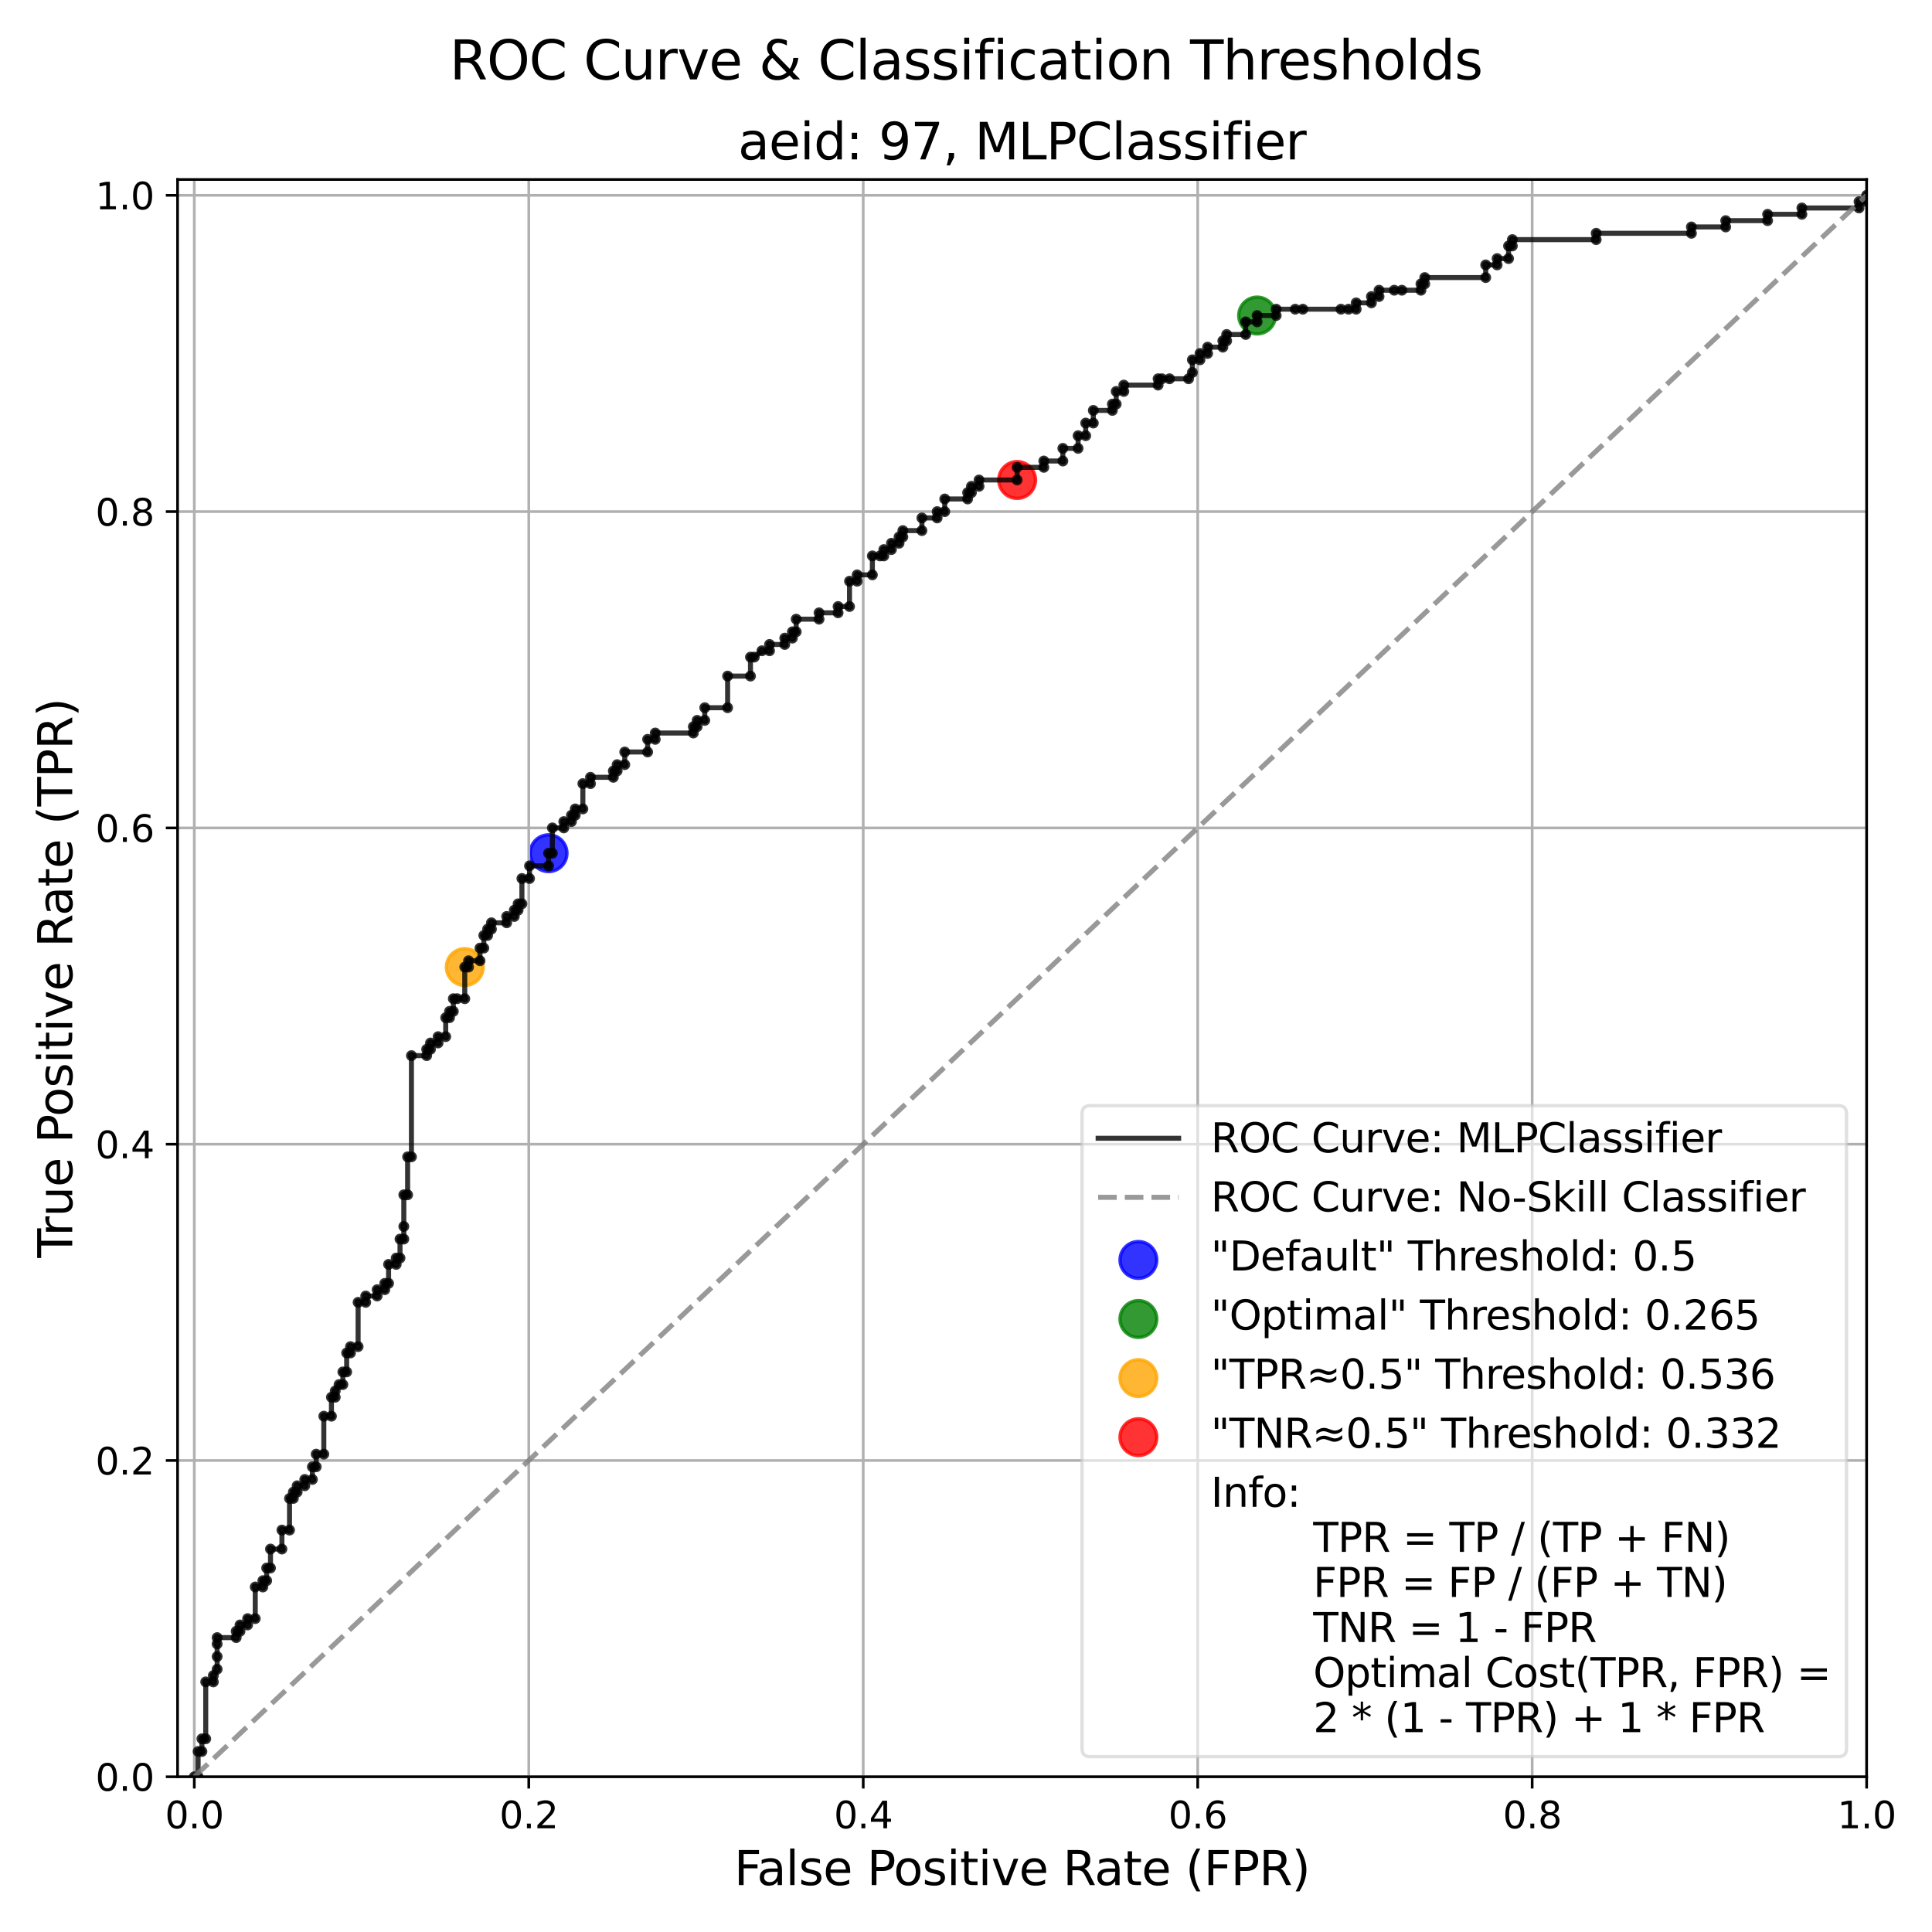 <?xml version="1.0" encoding="utf-8" standalone="no"?>
<!DOCTYPE svg PUBLIC "-//W3C//DTD SVG 1.1//EN"
  "http://www.w3.org/Graphics/SVG/1.1/DTD/svg11.dtd">
<svg xmlns:xlink="http://www.w3.org/1999/xlink" width="576pt" height="576pt" viewBox="0 0 576 576" xmlns="http://www.w3.org/2000/svg" version="1.1">
 <defs>
  <style type="text/css">*{stroke-linejoin: round; stroke-linecap: butt}</style>
 </defs>
 <g id="figure_1">
  <g id="patch_1">
   <path d="M 0 576 
L 576 576 
L 576 0 
L 0 0 
z
" style="fill: #ffffff"/>
  </g>
  <g id="axes_1">
   <g id="patch_2">
    <path d="M 52.94 529.72 
L 556.515 529.72 
L 556.515 53.52 
L 52.94 53.52 
z
" style="fill: #ffffff"/>
   </g>
   <g id="PathCollection_1">
    <defs>
     <path id="mba527d1abc" d="M 0 5.477 
C 1.453 5.477 2.846 4.9 3.873 3.873 
C 4.9 2.846 5.477 1.453 5.477 0 
C 5.477 -1.453 4.9 -2.846 3.873 -3.873 
C 2.846 -4.9 1.453 -5.477 0 -5.477 
C -1.453 -5.477 -2.846 -4.9 -3.873 -3.873 
C -4.9 -2.846 -5.477 -1.453 -5.477 0 
C -5.477 1.453 -4.9 2.846 -3.873 3.873 
C -2.846 4.9 -1.453 5.477 0 5.477 
z
" style="stroke: #0000ff; stroke-opacity: 0.8"/>
    </defs>
    <g clip-path="url(#p25bb9eae3f)">
     <use xlink:href="#mba527d1abc" x="163.55" y="254.373" style="fill: #0000ff; fill-opacity: 0.8; stroke: #0000ff; stroke-opacity: 0.8"/>
    </g>
   </g>
   <g id="PathCollection_2">
    <defs>
     <path id="m64dfef571a" d="M 0 5.477 
C 1.453 5.477 2.846 4.9 3.873 3.873 
C 4.9 2.846 5.477 1.453 5.477 0 
C 5.477 -1.453 4.9 -2.846 3.873 -3.873 
C 2.846 -4.9 1.453 -5.477 0 -5.477 
C -1.453 -5.477 -2.846 -4.9 -3.873 -3.873 
C -4.9 -2.846 -5.477 -1.453 -5.477 0 
C -5.477 1.453 -4.9 2.846 -3.873 3.873 
C -2.846 4.9 -1.453 5.477 0 5.477 
z
" style="stroke: #008000; stroke-opacity: 0.8"/>
    </defs>
    <g clip-path="url(#p25bb9eae3f)">
     <use xlink:href="#m64dfef571a" x="374.797" y="94.068" style="fill: #008000; fill-opacity: 0.8; stroke: #008000; stroke-opacity: 0.8"/>
    </g>
   </g>
   <g id="PathCollection_3">
    <defs>
     <path id="mee45391a1d" d="M 0 5.477 
C 1.453 5.477 2.846 4.9 3.873 3.873 
C 4.9 2.846 5.477 1.453 5.477 0 
C 5.477 -1.453 4.9 -2.846 3.873 -3.873 
C 2.846 -4.9 1.453 -5.477 0 -5.477 
C -1.453 -5.477 -2.846 -4.9 -3.873 -3.873 
C -4.9 -2.846 -5.477 -1.453 -5.477 0 
C -5.477 1.453 -4.9 2.846 -3.873 3.873 
C -2.846 4.9 -1.453 5.477 0 5.477 
z
" style="stroke: #ffa500; stroke-opacity: 0.8"/>
    </defs>
    <g clip-path="url(#p25bb9eae3f)">
     <use xlink:href="#mee45391a1d" x="138.563" y="288.32" style="fill: #ffa500; fill-opacity: 0.8; stroke: #ffa500; stroke-opacity: 0.8"/>
    </g>
   </g>
   <g id="PathCollection_4">
    <defs>
     <path id="maaff8689cd" d="M 0 5.477 
C 1.453 5.477 2.846 4.9 3.873 3.873 
C 4.9 2.846 5.477 1.453 5.477 0 
C 5.477 -1.453 4.9 -2.846 3.873 -3.873 
C 2.846 -4.9 1.453 -5.477 0 -5.477 
C -1.453 -5.477 -2.846 -4.9 -3.873 -3.873 
C -4.9 -2.846 -5.477 -1.453 -5.477 0 
C -5.477 1.453 -4.9 2.846 -3.873 3.873 
C -2.846 4.9 -1.453 5.477 0 5.477 
z
" style="stroke: #ff0000; stroke-opacity: 0.8"/>
    </defs>
    <g clip-path="url(#p25bb9eae3f)">
     <use xlink:href="#maaff8689cd" x="303.245" y="143.102" style="fill: #ff0000; fill-opacity: 0.8; stroke: #ff0000; stroke-opacity: 0.8"/>
    </g>
   </g>
   <g id="matplotlib.axis_1">
    <g id="xtick_1">
     <g id="line2d_1">
      <path d="M 57.926 529.72 
L 57.926 53.52 
" clip-path="url(#p25bb9eae3f)" style="fill: none; stroke: #b0b0b0; stroke-width: 0.8; stroke-linecap: square"/>
     </g>
     <g id="line2d_2">
      <defs>
       <path id="m3dc00ac7e2" d="M 0 0 
L 0 3.5 
" style="stroke: #000000; stroke-width: 0.8"/>
      </defs>
      <g>
       <use xlink:href="#m3dc00ac7e2" x="57.926" y="529.72" style="stroke: #000000; stroke-width: 0.8"/>
      </g>
     </g>
     <g id="text_1">
      <!-- 0.0 -->
      <g transform="translate(49.179 545.078) scale(0.11 -0.11)">
       <defs>
        <path id="DejaVuSans-30" d="M 2034 4250 
Q 1547 4250 1301 3770 
Q 1056 3291 1056 2328 
Q 1056 1369 1301 889 
Q 1547 409 2034 409 
Q 2525 409 2770 889 
Q 3016 1369 3016 2328 
Q 3016 3291 2770 3770 
Q 2525 4250 2034 4250 
z
M 2034 4750 
Q 2819 4750 3233 4129 
Q 3647 3509 3647 2328 
Q 3647 1150 3233 529 
Q 2819 -91 2034 -91 
Q 1250 -91 836 529 
Q 422 1150 422 2328 
Q 422 3509 836 4129 
Q 1250 4750 2034 4750 
z
" transform="scale(0.016)"/>
        <path id="DejaVuSans-2e" d="M 684 794 
L 1344 794 
L 1344 0 
L 684 0 
L 684 794 
z
" transform="scale(0.016)"/>
       </defs>
       <use xlink:href="#DejaVuSans-30"/>
       <use xlink:href="#DejaVuSans-2e" x="63.623"/>
       <use xlink:href="#DejaVuSans-30" x="95.41"/>
      </g>
     </g>
    </g>
    <g id="xtick_2">
     <g id="line2d_3">
      <path d="M 157.644 529.72 
L 157.644 53.52 
" clip-path="url(#p25bb9eae3f)" style="fill: none; stroke: #b0b0b0; stroke-width: 0.8; stroke-linecap: square"/>
     </g>
     <g id="line2d_4">
      <g>
       <use xlink:href="#m3dc00ac7e2" x="157.644" y="529.72" style="stroke: #000000; stroke-width: 0.8"/>
      </g>
     </g>
     <g id="text_2">
      <!-- 0.2 -->
      <g transform="translate(148.897 545.078) scale(0.11 -0.11)">
       <defs>
        <path id="DejaVuSans-32" d="M 1228 531 
L 3431 531 
L 3431 0 
L 469 0 
L 469 531 
Q 828 903 1448 1529 
Q 2069 2156 2228 2338 
Q 2531 2678 2651 2914 
Q 2772 3150 2772 3378 
Q 2772 3750 2511 3984 
Q 2250 4219 1831 4219 
Q 1534 4219 1204 4116 
Q 875 4013 500 3803 
L 500 4441 
Q 881 4594 1212 4672 
Q 1544 4750 1819 4750 
Q 2544 4750 2975 4387 
Q 3406 4025 3406 3419 
Q 3406 3131 3298 2873 
Q 3191 2616 2906 2266 
Q 2828 2175 2409 1742 
Q 1991 1309 1228 531 
z
" transform="scale(0.016)"/>
       </defs>
       <use xlink:href="#DejaVuSans-30"/>
       <use xlink:href="#DejaVuSans-2e" x="63.623"/>
       <use xlink:href="#DejaVuSans-32" x="95.41"/>
      </g>
     </g>
    </g>
    <g id="xtick_3">
     <g id="line2d_5">
      <path d="M 257.362 529.72 
L 257.362 53.52 
" clip-path="url(#p25bb9eae3f)" style="fill: none; stroke: #b0b0b0; stroke-width: 0.8; stroke-linecap: square"/>
     </g>
     <g id="line2d_6">
      <g>
       <use xlink:href="#m3dc00ac7e2" x="257.362" y="529.72" style="stroke: #000000; stroke-width: 0.8"/>
      </g>
     </g>
     <g id="text_3">
      <!-- 0.4 -->
      <g transform="translate(248.615 545.078) scale(0.11 -0.11)">
       <defs>
        <path id="DejaVuSans-34" d="M 2419 4116 
L 825 1625 
L 2419 1625 
L 2419 4116 
z
M 2253 4666 
L 3047 4666 
L 3047 1625 
L 3713 1625 
L 3713 1100 
L 3047 1100 
L 3047 0 
L 2419 0 
L 2419 1100 
L 313 1100 
L 313 1709 
L 2253 4666 
z
" transform="scale(0.016)"/>
       </defs>
       <use xlink:href="#DejaVuSans-30"/>
       <use xlink:href="#DejaVuSans-2e" x="63.623"/>
       <use xlink:href="#DejaVuSans-34" x="95.41"/>
      </g>
     </g>
    </g>
    <g id="xtick_4">
     <g id="line2d_7">
      <path d="M 357.079 529.72 
L 357.079 53.52 
" clip-path="url(#p25bb9eae3f)" style="fill: none; stroke: #b0b0b0; stroke-width: 0.8; stroke-linecap: square"/>
     </g>
     <g id="line2d_8">
      <g>
       <use xlink:href="#m3dc00ac7e2" x="357.079" y="529.72" style="stroke: #000000; stroke-width: 0.8"/>
      </g>
     </g>
     <g id="text_4">
      <!-- 0.6 -->
      <g transform="translate(348.333 545.078) scale(0.11 -0.11)">
       <defs>
        <path id="DejaVuSans-36" d="M 2113 2584 
Q 1688 2584 1439 2293 
Q 1191 2003 1191 1497 
Q 1191 994 1439 701 
Q 1688 409 2113 409 
Q 2538 409 2786 701 
Q 3034 994 3034 1497 
Q 3034 2003 2786 2293 
Q 2538 2584 2113 2584 
z
M 3366 4563 
L 3366 3988 
Q 3128 4100 2886 4159 
Q 2644 4219 2406 4219 
Q 1781 4219 1451 3797 
Q 1122 3375 1075 2522 
Q 1259 2794 1537 2939 
Q 1816 3084 2150 3084 
Q 2853 3084 3261 2657 
Q 3669 2231 3669 1497 
Q 3669 778 3244 343 
Q 2819 -91 2113 -91 
Q 1303 -91 875 529 
Q 447 1150 447 2328 
Q 447 3434 972 4092 
Q 1497 4750 2381 4750 
Q 2619 4750 2861 4703 
Q 3103 4656 3366 4563 
z
" transform="scale(0.016)"/>
       </defs>
       <use xlink:href="#DejaVuSans-30"/>
       <use xlink:href="#DejaVuSans-2e" x="63.623"/>
       <use xlink:href="#DejaVuSans-36" x="95.41"/>
      </g>
     </g>
    </g>
    <g id="xtick_5">
     <g id="line2d_9">
      <path d="M 456.797 529.72 
L 456.797 53.52 
" clip-path="url(#p25bb9eae3f)" style="fill: none; stroke: #b0b0b0; stroke-width: 0.8; stroke-linecap: square"/>
     </g>
     <g id="line2d_10">
      <g>
       <use xlink:href="#m3dc00ac7e2" x="456.797" y="529.72" style="stroke: #000000; stroke-width: 0.8"/>
      </g>
     </g>
     <g id="text_5">
      <!-- 0.8 -->
      <g transform="translate(448.05 545.078) scale(0.11 -0.11)">
       <defs>
        <path id="DejaVuSans-38" d="M 2034 2216 
Q 1584 2216 1326 1975 
Q 1069 1734 1069 1313 
Q 1069 891 1326 650 
Q 1584 409 2034 409 
Q 2484 409 2743 651 
Q 3003 894 3003 1313 
Q 3003 1734 2745 1975 
Q 2488 2216 2034 2216 
z
M 1403 2484 
Q 997 2584 770 2862 
Q 544 3141 544 3541 
Q 544 4100 942 4425 
Q 1341 4750 2034 4750 
Q 2731 4750 3128 4425 
Q 3525 4100 3525 3541 
Q 3525 3141 3298 2862 
Q 3072 2584 2669 2484 
Q 3125 2378 3379 2068 
Q 3634 1759 3634 1313 
Q 3634 634 3220 271 
Q 2806 -91 2034 -91 
Q 1263 -91 848 271 
Q 434 634 434 1313 
Q 434 1759 690 2068 
Q 947 2378 1403 2484 
z
M 1172 3481 
Q 1172 3119 1398 2916 
Q 1625 2713 2034 2713 
Q 2441 2713 2670 2916 
Q 2900 3119 2900 3481 
Q 2900 3844 2670 4047 
Q 2441 4250 2034 4250 
Q 1625 4250 1398 4047 
Q 1172 3844 1172 3481 
z
" transform="scale(0.016)"/>
       </defs>
       <use xlink:href="#DejaVuSans-30"/>
       <use xlink:href="#DejaVuSans-2e" x="63.623"/>
       <use xlink:href="#DejaVuSans-38" x="95.41"/>
      </g>
     </g>
    </g>
    <g id="xtick_6">
     <g id="line2d_11">
      <path d="M 556.515 529.72 
L 556.515 53.52 
" clip-path="url(#p25bb9eae3f)" style="fill: none; stroke: #b0b0b0; stroke-width: 0.8; stroke-linecap: square"/>
     </g>
     <g id="line2d_12">
      <g>
       <use xlink:href="#m3dc00ac7e2" x="556.515" y="529.72" style="stroke: #000000; stroke-width: 0.8"/>
      </g>
     </g>
     <g id="text_6">
      <!-- 1.0 -->
      <g transform="translate(547.768 545.078) scale(0.11 -0.11)">
       <defs>
        <path id="DejaVuSans-31" d="M 794 531 
L 1825 531 
L 1825 4091 
L 703 3866 
L 703 4441 
L 1819 4666 
L 2450 4666 
L 2450 531 
L 3481 531 
L 3481 0 
L 794 0 
L 794 531 
z
" transform="scale(0.016)"/>
       </defs>
       <use xlink:href="#DejaVuSans-31"/>
       <use xlink:href="#DejaVuSans-2e" x="63.623"/>
       <use xlink:href="#DejaVuSans-30" x="95.41"/>
      </g>
     </g>
    </g>
    <g id="text_7">
     <!-- False Positive Rate (FPR) -->
     <g transform="translate(218.877 562.004) scale(0.14 -0.14)">
      <defs>
       <path id="DejaVuSans-46" d="M 628 4666 
L 3309 4666 
L 3309 4134 
L 1259 4134 
L 1259 2759 
L 3109 2759 
L 3109 2228 
L 1259 2228 
L 1259 0 
L 628 0 
L 628 4666 
z
" transform="scale(0.016)"/>
       <path id="DejaVuSans-61" d="M 2194 1759 
Q 1497 1759 1228 1600 
Q 959 1441 959 1056 
Q 959 750 1161 570 
Q 1363 391 1709 391 
Q 2188 391 2477 730 
Q 2766 1069 2766 1631 
L 2766 1759 
L 2194 1759 
z
M 3341 1997 
L 3341 0 
L 2766 0 
L 2766 531 
Q 2569 213 2275 61 
Q 1981 -91 1556 -91 
Q 1019 -91 701 211 
Q 384 513 384 1019 
Q 384 1609 779 1909 
Q 1175 2209 1959 2209 
L 2766 2209 
L 2766 2266 
Q 2766 2663 2505 2880 
Q 2244 3097 1772 3097 
Q 1472 3097 1187 3025 
Q 903 2953 641 2809 
L 641 3341 
Q 956 3463 1253 3523 
Q 1550 3584 1831 3584 
Q 2591 3584 2966 3190 
Q 3341 2797 3341 1997 
z
" transform="scale(0.016)"/>
       <path id="DejaVuSans-6c" d="M 603 4863 
L 1178 4863 
L 1178 0 
L 603 0 
L 603 4863 
z
" transform="scale(0.016)"/>
       <path id="DejaVuSans-73" d="M 2834 3397 
L 2834 2853 
Q 2591 2978 2328 3040 
Q 2066 3103 1784 3103 
Q 1356 3103 1142 2972 
Q 928 2841 928 2578 
Q 928 2378 1081 2264 
Q 1234 2150 1697 2047 
L 1894 2003 
Q 2506 1872 2764 1633 
Q 3022 1394 3022 966 
Q 3022 478 2636 193 
Q 2250 -91 1575 -91 
Q 1294 -91 989 -36 
Q 684 19 347 128 
L 347 722 
Q 666 556 975 473 
Q 1284 391 1588 391 
Q 1994 391 2212 530 
Q 2431 669 2431 922 
Q 2431 1156 2273 1281 
Q 2116 1406 1581 1522 
L 1381 1569 
Q 847 1681 609 1914 
Q 372 2147 372 2553 
Q 372 3047 722 3315 
Q 1072 3584 1716 3584 
Q 2034 3584 2315 3537 
Q 2597 3491 2834 3397 
z
" transform="scale(0.016)"/>
       <path id="DejaVuSans-65" d="M 3597 1894 
L 3597 1613 
L 953 1613 
Q 991 1019 1311 708 
Q 1631 397 2203 397 
Q 2534 397 2845 478 
Q 3156 559 3463 722 
L 3463 178 
Q 3153 47 2828 -22 
Q 2503 -91 2169 -91 
Q 1331 -91 842 396 
Q 353 884 353 1716 
Q 353 2575 817 3079 
Q 1281 3584 2069 3584 
Q 2775 3584 3186 3129 
Q 3597 2675 3597 1894 
z
M 3022 2063 
Q 3016 2534 2758 2815 
Q 2500 3097 2075 3097 
Q 1594 3097 1305 2825 
Q 1016 2553 972 2059 
L 3022 2063 
z
" transform="scale(0.016)"/>
       <path id="DejaVuSans-20" transform="scale(0.016)"/>
       <path id="DejaVuSans-50" d="M 1259 4147 
L 1259 2394 
L 2053 2394 
Q 2494 2394 2734 2622 
Q 2975 2850 2975 3272 
Q 2975 3691 2734 3919 
Q 2494 4147 2053 4147 
L 1259 4147 
z
M 628 4666 
L 2053 4666 
Q 2838 4666 3239 4311 
Q 3641 3956 3641 3272 
Q 3641 2581 3239 2228 
Q 2838 1875 2053 1875 
L 1259 1875 
L 1259 0 
L 628 0 
L 628 4666 
z
" transform="scale(0.016)"/>
       <path id="DejaVuSans-6f" d="M 1959 3097 
Q 1497 3097 1228 2736 
Q 959 2375 959 1747 
Q 959 1119 1226 758 
Q 1494 397 1959 397 
Q 2419 397 2687 759 
Q 2956 1122 2956 1747 
Q 2956 2369 2687 2733 
Q 2419 3097 1959 3097 
z
M 1959 3584 
Q 2709 3584 3137 3096 
Q 3566 2609 3566 1747 
Q 3566 888 3137 398 
Q 2709 -91 1959 -91 
Q 1206 -91 779 398 
Q 353 888 353 1747 
Q 353 2609 779 3096 
Q 1206 3584 1959 3584 
z
" transform="scale(0.016)"/>
       <path id="DejaVuSans-69" d="M 603 3500 
L 1178 3500 
L 1178 0 
L 603 0 
L 603 3500 
z
M 603 4863 
L 1178 4863 
L 1178 4134 
L 603 4134 
L 603 4863 
z
" transform="scale(0.016)"/>
       <path id="DejaVuSans-74" d="M 1172 4494 
L 1172 3500 
L 2356 3500 
L 2356 3053 
L 1172 3053 
L 1172 1153 
Q 1172 725 1289 603 
Q 1406 481 1766 481 
L 2356 481 
L 2356 0 
L 1766 0 
Q 1100 0 847 248 
Q 594 497 594 1153 
L 594 3053 
L 172 3053 
L 172 3500 
L 594 3500 
L 594 4494 
L 1172 4494 
z
" transform="scale(0.016)"/>
       <path id="DejaVuSans-76" d="M 191 3500 
L 800 3500 
L 1894 563 
L 2988 3500 
L 3597 3500 
L 2284 0 
L 1503 0 
L 191 3500 
z
" transform="scale(0.016)"/>
       <path id="DejaVuSans-52" d="M 2841 2188 
Q 3044 2119 3236 1894 
Q 3428 1669 3622 1275 
L 4263 0 
L 3584 0 
L 2988 1197 
Q 2756 1666 2539 1819 
Q 2322 1972 1947 1972 
L 1259 1972 
L 1259 0 
L 628 0 
L 628 4666 
L 2053 4666 
Q 2853 4666 3247 4331 
Q 3641 3997 3641 3322 
Q 3641 2881 3436 2590 
Q 3231 2300 2841 2188 
z
M 1259 4147 
L 1259 2491 
L 2053 2491 
Q 2509 2491 2742 2702 
Q 2975 2913 2975 3322 
Q 2975 3731 2742 3939 
Q 2509 4147 2053 4147 
L 1259 4147 
z
" transform="scale(0.016)"/>
       <path id="DejaVuSans-28" d="M 1984 4856 
Q 1566 4138 1362 3434 
Q 1159 2731 1159 2009 
Q 1159 1288 1364 580 
Q 1569 -128 1984 -844 
L 1484 -844 
Q 1016 -109 783 600 
Q 550 1309 550 2009 
Q 550 2706 781 3412 
Q 1013 4119 1484 4856 
L 1984 4856 
z
" transform="scale(0.016)"/>
       <path id="DejaVuSans-29" d="M 513 4856 
L 1013 4856 
Q 1481 4119 1714 3412 
Q 1947 2706 1947 2009 
Q 1947 1309 1714 600 
Q 1481 -109 1013 -844 
L 513 -844 
Q 928 -128 1133 580 
Q 1338 1288 1338 2009 
Q 1338 2731 1133 3434 
Q 928 4138 513 4856 
z
" transform="scale(0.016)"/>
      </defs>
      <use xlink:href="#DejaVuSans-46"/>
      <use xlink:href="#DejaVuSans-61" x="48.395"/>
      <use xlink:href="#DejaVuSans-6c" x="109.674"/>
      <use xlink:href="#DejaVuSans-73" x="137.457"/>
      <use xlink:href="#DejaVuSans-65" x="189.557"/>
      <use xlink:href="#DejaVuSans-20" x="251.08"/>
      <use xlink:href="#DejaVuSans-50" x="282.867"/>
      <use xlink:href="#DejaVuSans-6f" x="339.545"/>
      <use xlink:href="#DejaVuSans-73" x="400.727"/>
      <use xlink:href="#DejaVuSans-69" x="452.826"/>
      <use xlink:href="#DejaVuSans-74" x="480.609"/>
      <use xlink:href="#DejaVuSans-69" x="519.818"/>
      <use xlink:href="#DejaVuSans-76" x="547.602"/>
      <use xlink:href="#DejaVuSans-65" x="606.781"/>
      <use xlink:href="#DejaVuSans-20" x="668.305"/>
      <use xlink:href="#DejaVuSans-52" x="700.092"/>
      <use xlink:href="#DejaVuSans-61" x="767.324"/>
      <use xlink:href="#DejaVuSans-74" x="828.604"/>
      <use xlink:href="#DejaVuSans-65" x="867.812"/>
      <use xlink:href="#DejaVuSans-20" x="929.336"/>
      <use xlink:href="#DejaVuSans-28" x="961.123"/>
      <use xlink:href="#DejaVuSans-46" x="1000.137"/>
      <use xlink:href="#DejaVuSans-50" x="1057.656"/>
      <use xlink:href="#DejaVuSans-52" x="1117.959"/>
      <use xlink:href="#DejaVuSans-29" x="1187.441"/>
     </g>
    </g>
   </g>
   <g id="matplotlib.axis_2">
    <g id="ytick_1">
     <g id="line2d_13">
      <path d="M 52.94 529.72 
L 556.515 529.72 
" clip-path="url(#p25bb9eae3f)" style="fill: none; stroke: #b0b0b0; stroke-width: 0.8; stroke-linecap: square"/>
     </g>
     <g id="line2d_14">
      <defs>
       <path id="m7662bd9bb3" d="M 0 0 
L -3.5 0 
" style="stroke: #000000; stroke-width: 0.8"/>
      </defs>
      <g>
       <use xlink:href="#m7662bd9bb3" x="52.94" y="529.72" style="stroke: #000000; stroke-width: 0.8"/>
      </g>
     </g>
     <g id="text_8">
      <!-- 0.0 -->
      <g transform="translate(28.447 533.899) scale(0.11 -0.11)">
       <use xlink:href="#DejaVuSans-30"/>
       <use xlink:href="#DejaVuSans-2e" x="63.623"/>
       <use xlink:href="#DejaVuSans-30" x="95.41"/>
      </g>
     </g>
    </g>
    <g id="ytick_2">
     <g id="line2d_15">
      <path d="M 52.94 435.423 
L 556.515 435.423 
" clip-path="url(#p25bb9eae3f)" style="fill: none; stroke: #b0b0b0; stroke-width: 0.8; stroke-linecap: square"/>
     </g>
     <g id="line2d_16">
      <g>
       <use xlink:href="#m7662bd9bb3" x="52.94" y="435.423" style="stroke: #000000; stroke-width: 0.8"/>
      </g>
     </g>
     <g id="text_9">
      <!-- 0.2 -->
      <g transform="translate(28.447 439.602) scale(0.11 -0.11)">
       <use xlink:href="#DejaVuSans-30"/>
       <use xlink:href="#DejaVuSans-2e" x="63.623"/>
       <use xlink:href="#DejaVuSans-32" x="95.41"/>
      </g>
     </g>
    </g>
    <g id="ytick_3">
     <g id="line2d_17">
      <path d="M 52.94 341.126 
L 556.515 341.126 
" clip-path="url(#p25bb9eae3f)" style="fill: none; stroke: #b0b0b0; stroke-width: 0.8; stroke-linecap: square"/>
     </g>
     <g id="line2d_18">
      <g>
       <use xlink:href="#m7662bd9bb3" x="52.94" y="341.126" style="stroke: #000000; stroke-width: 0.8"/>
      </g>
     </g>
     <g id="text_10">
      <!-- 0.4 -->
      <g transform="translate(28.447 345.305) scale(0.11 -0.11)">
       <use xlink:href="#DejaVuSans-30"/>
       <use xlink:href="#DejaVuSans-2e" x="63.623"/>
       <use xlink:href="#DejaVuSans-34" x="95.41"/>
      </g>
     </g>
    </g>
    <g id="ytick_4">
     <g id="line2d_19">
      <path d="M 52.94 246.829 
L 556.515 246.829 
" clip-path="url(#p25bb9eae3f)" style="fill: none; stroke: #b0b0b0; stroke-width: 0.8; stroke-linecap: square"/>
     </g>
     <g id="line2d_20">
      <g>
       <use xlink:href="#m7662bd9bb3" x="52.94" y="246.829" style="stroke: #000000; stroke-width: 0.8"/>
      </g>
     </g>
     <g id="text_11">
      <!-- 0.6 -->
      <g transform="translate(28.447 251.008) scale(0.11 -0.11)">
       <use xlink:href="#DejaVuSans-30"/>
       <use xlink:href="#DejaVuSans-2e" x="63.623"/>
       <use xlink:href="#DejaVuSans-36" x="95.41"/>
      </g>
     </g>
    </g>
    <g id="ytick_5">
     <g id="line2d_21">
      <path d="M 52.94 152.532 
L 556.515 152.532 
" clip-path="url(#p25bb9eae3f)" style="fill: none; stroke: #b0b0b0; stroke-width: 0.8; stroke-linecap: square"/>
     </g>
     <g id="line2d_22">
      <g>
       <use xlink:href="#m7662bd9bb3" x="52.94" y="152.532" style="stroke: #000000; stroke-width: 0.8"/>
      </g>
     </g>
     <g id="text_12">
      <!-- 0.8 -->
      <g transform="translate(28.447 156.711) scale(0.11 -0.11)">
       <use xlink:href="#DejaVuSans-30"/>
       <use xlink:href="#DejaVuSans-2e" x="63.623"/>
       <use xlink:href="#DejaVuSans-38" x="95.41"/>
      </g>
     </g>
    </g>
    <g id="ytick_6">
     <g id="line2d_23">
      <path d="M 52.94 58.235 
L 556.515 58.235 
" clip-path="url(#p25bb9eae3f)" style="fill: none; stroke: #b0b0b0; stroke-width: 0.8; stroke-linecap: square"/>
     </g>
     <g id="line2d_24">
      <g>
       <use xlink:href="#m7662bd9bb3" x="52.94" y="58.235" style="stroke: #000000; stroke-width: 0.8"/>
      </g>
     </g>
     <g id="text_13">
      <!-- 1.0 -->
      <g transform="translate(28.447 62.414) scale(0.11 -0.11)">
       <use xlink:href="#DejaVuSans-31"/>
       <use xlink:href="#DejaVuSans-2e" x="63.623"/>
       <use xlink:href="#DejaVuSans-30" x="95.41"/>
      </g>
     </g>
    </g>
    <g id="text_14">
     <!-- True Positive Rate (TPR) -->
     <g transform="translate(21.535 375.009) rotate(-90) scale(0.14 -0.14)">
      <defs>
       <path id="DejaVuSans-54" d="M -19 4666 
L 3928 4666 
L 3928 4134 
L 2272 4134 
L 2272 0 
L 1638 0 
L 1638 4134 
L -19 4134 
L -19 4666 
z
" transform="scale(0.016)"/>
       <path id="DejaVuSans-72" d="M 2631 2963 
Q 2534 3019 2420 3045 
Q 2306 3072 2169 3072 
Q 1681 3072 1420 2755 
Q 1159 2438 1159 1844 
L 1159 0 
L 581 0 
L 581 3500 
L 1159 3500 
L 1159 2956 
Q 1341 3275 1631 3429 
Q 1922 3584 2338 3584 
Q 2397 3584 2469 3576 
Q 2541 3569 2628 3553 
L 2631 2963 
z
" transform="scale(0.016)"/>
       <path id="DejaVuSans-75" d="M 544 1381 
L 544 3500 
L 1119 3500 
L 1119 1403 
Q 1119 906 1312 657 
Q 1506 409 1894 409 
Q 2359 409 2629 706 
Q 2900 1003 2900 1516 
L 2900 3500 
L 3475 3500 
L 3475 0 
L 2900 0 
L 2900 538 
Q 2691 219 2414 64 
Q 2138 -91 1772 -91 
Q 1169 -91 856 284 
Q 544 659 544 1381 
z
M 1991 3584 
L 1991 3584 
z
" transform="scale(0.016)"/>
      </defs>
      <use xlink:href="#DejaVuSans-54"/>
      <use xlink:href="#DejaVuSans-72" x="46.334"/>
      <use xlink:href="#DejaVuSans-75" x="87.447"/>
      <use xlink:href="#DejaVuSans-65" x="150.826"/>
      <use xlink:href="#DejaVuSans-20" x="212.35"/>
      <use xlink:href="#DejaVuSans-50" x="244.137"/>
      <use xlink:href="#DejaVuSans-6f" x="300.814"/>
      <use xlink:href="#DejaVuSans-73" x="361.996"/>
      <use xlink:href="#DejaVuSans-69" x="414.096"/>
      <use xlink:href="#DejaVuSans-74" x="441.879"/>
      <use xlink:href="#DejaVuSans-69" x="481.088"/>
      <use xlink:href="#DejaVuSans-76" x="508.871"/>
      <use xlink:href="#DejaVuSans-65" x="568.051"/>
      <use xlink:href="#DejaVuSans-20" x="629.574"/>
      <use xlink:href="#DejaVuSans-52" x="661.361"/>
      <use xlink:href="#DejaVuSans-61" x="728.594"/>
      <use xlink:href="#DejaVuSans-74" x="789.873"/>
      <use xlink:href="#DejaVuSans-65" x="829.082"/>
      <use xlink:href="#DejaVuSans-20" x="890.605"/>
      <use xlink:href="#DejaVuSans-28" x="922.393"/>
      <use xlink:href="#DejaVuSans-54" x="961.406"/>
      <use xlink:href="#DejaVuSans-50" x="1022.49"/>
      <use xlink:href="#DejaVuSans-52" x="1082.793"/>
      <use xlink:href="#DejaVuSans-29" x="1152.275"/>
     </g>
    </g>
   </g>
   <g id="PathCollection_5">
    <defs>
     <path id="m7b46aae795" d="M 0 1.118 
C 0.297 1.118 0.581 1 0.791 0.791 
C 1 0.581 1.118 0.297 1.118 0 
C 1.118 -0.297 1 -0.581 0.791 -0.791 
C 0.581 -1 0.297 -1.118 0 -1.118 
C -0.297 -1.118 -0.581 -1 -0.791 -0.791 
C -1 -0.581 -1.118 -0.297 -1.118 0 
C -1.118 0.297 -1 0.581 -0.791 0.791 
C -0.581 1 -0.297 1.118 0 1.118 
z
" style="stroke: #000000; stroke-opacity: 0.8"/>
    </defs>
    <g clip-path="url(#p25bb9eae3f)">
     <use xlink:href="#m7b46aae795" x="57.926" y="529.72" style="fill-opacity: 0.8; stroke: #000000; stroke-opacity: 0.8"/>
     <use xlink:href="#m7b46aae795" x="59.062" y="529.72" style="fill-opacity: 0.8; stroke: #000000; stroke-opacity: 0.8"/>
     <use xlink:href="#m7b46aae795" x="59.062" y="522.176" style="fill-opacity: 0.8; stroke: #000000; stroke-opacity: 0.8"/>
     <use xlink:href="#m7b46aae795" x="60.197" y="522.176" style="fill-opacity: 0.8; stroke: #000000; stroke-opacity: 0.8"/>
     <use xlink:href="#m7b46aae795" x="60.197" y="518.404" style="fill-opacity: 0.8; stroke: #000000; stroke-opacity: 0.8"/>
     <use xlink:href="#m7b46aae795" x="61.333" y="518.404" style="fill-opacity: 0.8; stroke: #000000; stroke-opacity: 0.8"/>
     <use xlink:href="#m7b46aae795" x="61.333" y="501.431" style="fill-opacity: 0.8; stroke: #000000; stroke-opacity: 0.8"/>
     <use xlink:href="#m7b46aae795" x="63.605" y="501.431" style="fill-opacity: 0.8; stroke: #000000; stroke-opacity: 0.8"/>
     <use xlink:href="#m7b46aae795" x="63.605" y="499.545" style="fill-opacity: 0.8; stroke: #000000; stroke-opacity: 0.8"/>
     <use xlink:href="#m7b46aae795" x="64.74" y="497.659" style="fill-opacity: 0.8; stroke: #000000; stroke-opacity: 0.8"/>
     <use xlink:href="#m7b46aae795" x="64.74" y="493.887" style="fill-opacity: 0.8; stroke: #000000; stroke-opacity: 0.8"/>
     <use xlink:href="#m7b46aae795" x="64.74" y="490.115" style="fill-opacity: 0.8; stroke: #000000; stroke-opacity: 0.8"/>
     <use xlink:href="#m7b46aae795" x="64.74" y="488.229" style="fill-opacity: 0.8; stroke: #000000; stroke-opacity: 0.8"/>
     <use xlink:href="#m7b46aae795" x="70.419" y="488.229" style="fill-opacity: 0.8; stroke: #000000; stroke-opacity: 0.8"/>
     <use xlink:href="#m7b46aae795" x="70.419" y="486.343" style="fill-opacity: 0.8; stroke: #000000; stroke-opacity: 0.8"/>
     <use xlink:href="#m7b46aae795" x="71.555" y="486.343" style="fill-opacity: 0.8; stroke: #000000; stroke-opacity: 0.8"/>
     <use xlink:href="#m7b46aae795" x="71.555" y="484.457" style="fill-opacity: 0.8; stroke: #000000; stroke-opacity: 0.8"/>
     <use xlink:href="#m7b46aae795" x="73.826" y="484.457" style="fill-opacity: 0.8; stroke: #000000; stroke-opacity: 0.8"/>
     <use xlink:href="#m7b46aae795" x="73.826" y="482.571" style="fill-opacity: 0.8; stroke: #000000; stroke-opacity: 0.8"/>
     <use xlink:href="#m7b46aae795" x="76.098" y="482.571" style="fill-opacity: 0.8; stroke: #000000; stroke-opacity: 0.8"/>
     <use xlink:href="#m7b46aae795" x="76.098" y="473.142" style="fill-opacity: 0.8; stroke: #000000; stroke-opacity: 0.8"/>
     <use xlink:href="#m7b46aae795" x="78.369" y="473.142" style="fill-opacity: 0.8; stroke: #000000; stroke-opacity: 0.8"/>
     <use xlink:href="#m7b46aae795" x="78.369" y="471.256" style="fill-opacity: 0.8; stroke: #000000; stroke-opacity: 0.8"/>
     <use xlink:href="#m7b46aae795" x="79.505" y="471.256" style="fill-opacity: 0.8; stroke: #000000; stroke-opacity: 0.8"/>
     <use xlink:href="#m7b46aae795" x="79.505" y="467.484" style="fill-opacity: 0.8; stroke: #000000; stroke-opacity: 0.8"/>
     <use xlink:href="#m7b46aae795" x="80.641" y="467.484" style="fill-opacity: 0.8; stroke: #000000; stroke-opacity: 0.8"/>
     <use xlink:href="#m7b46aae795" x="80.641" y="461.826" style="fill-opacity: 0.8; stroke: #000000; stroke-opacity: 0.8"/>
     <use xlink:href="#m7b46aae795" x="84.048" y="461.826" style="fill-opacity: 0.8; stroke: #000000; stroke-opacity: 0.8"/>
     <use xlink:href="#m7b46aae795" x="84.048" y="456.168" style="fill-opacity: 0.8; stroke: #000000; stroke-opacity: 0.8"/>
     <use xlink:href="#m7b46aae795" x="86.319" y="456.168" style="fill-opacity: 0.8; stroke: #000000; stroke-opacity: 0.8"/>
     <use xlink:href="#m7b46aae795" x="86.319" y="446.739" style="fill-opacity: 0.8; stroke: #000000; stroke-opacity: 0.8"/>
     <use xlink:href="#m7b46aae795" x="87.455" y="446.739" style="fill-opacity: 0.8; stroke: #000000; stroke-opacity: 0.8"/>
     <use xlink:href="#m7b46aae795" x="87.455" y="444.853" style="fill-opacity: 0.8; stroke: #000000; stroke-opacity: 0.8"/>
     <use xlink:href="#m7b46aae795" x="88.591" y="444.853" style="fill-opacity: 0.8; stroke: #000000; stroke-opacity: 0.8"/>
     <use xlink:href="#m7b46aae795" x="88.591" y="442.967" style="fill-opacity: 0.8; stroke: #000000; stroke-opacity: 0.8"/>
     <use xlink:href="#m7b46aae795" x="90.862" y="442.967" style="fill-opacity: 0.8; stroke: #000000; stroke-opacity: 0.8"/>
     <use xlink:href="#m7b46aae795" x="90.862" y="441.081" style="fill-opacity: 0.8; stroke: #000000; stroke-opacity: 0.8"/>
     <use xlink:href="#m7b46aae795" x="93.134" y="441.081" style="fill-opacity: 0.8; stroke: #000000; stroke-opacity: 0.8"/>
     <use xlink:href="#m7b46aae795" x="93.134" y="437.309" style="fill-opacity: 0.8; stroke: #000000; stroke-opacity: 0.8"/>
     <use xlink:href="#m7b46aae795" x="94.27" y="437.309" style="fill-opacity: 0.8; stroke: #000000; stroke-opacity: 0.8"/>
     <use xlink:href="#m7b46aae795" x="94.27" y="433.537" style="fill-opacity: 0.8; stroke: #000000; stroke-opacity: 0.8"/>
     <use xlink:href="#m7b46aae795" x="96.541" y="433.537" style="fill-opacity: 0.8; stroke: #000000; stroke-opacity: 0.8"/>
     <use xlink:href="#m7b46aae795" x="96.541" y="422.221" style="fill-opacity: 0.8; stroke: #000000; stroke-opacity: 0.8"/>
     <use xlink:href="#m7b46aae795" x="98.812" y="422.221" style="fill-opacity: 0.8; stroke: #000000; stroke-opacity: 0.8"/>
     <use xlink:href="#m7b46aae795" x="98.812" y="416.564" style="fill-opacity: 0.8; stroke: #000000; stroke-opacity: 0.8"/>
     <use xlink:href="#m7b46aae795" x="99.948" y="416.564" style="fill-opacity: 0.8; stroke: #000000; stroke-opacity: 0.8"/>
     <use xlink:href="#m7b46aae795" x="99.948" y="414.678" style="fill-opacity: 0.8; stroke: #000000; stroke-opacity: 0.8"/>
     <use xlink:href="#m7b46aae795" x="101.084" y="412.792" style="fill-opacity: 0.8; stroke: #000000; stroke-opacity: 0.8"/>
     <use xlink:href="#m7b46aae795" x="102.22" y="412.792" style="fill-opacity: 0.8; stroke: #000000; stroke-opacity: 0.8"/>
     <use xlink:href="#m7b46aae795" x="102.22" y="409.02" style="fill-opacity: 0.8; stroke: #000000; stroke-opacity: 0.8"/>
     <use xlink:href="#m7b46aae795" x="103.355" y="409.02" style="fill-opacity: 0.8; stroke: #000000; stroke-opacity: 0.8"/>
     <use xlink:href="#m7b46aae795" x="103.355" y="403.362" style="fill-opacity: 0.8; stroke: #000000; stroke-opacity: 0.8"/>
     <use xlink:href="#m7b46aae795" x="104.491" y="403.362" style="fill-opacity: 0.8; stroke: #000000; stroke-opacity: 0.8"/>
     <use xlink:href="#m7b46aae795" x="104.491" y="401.476" style="fill-opacity: 0.8; stroke: #000000; stroke-opacity: 0.8"/>
     <use xlink:href="#m7b46aae795" x="106.763" y="401.476" style="fill-opacity: 0.8; stroke: #000000; stroke-opacity: 0.8"/>
     <use xlink:href="#m7b46aae795" x="106.763" y="388.274" style="fill-opacity: 0.8; stroke: #000000; stroke-opacity: 0.8"/>
     <use xlink:href="#m7b46aae795" x="109.034" y="388.274" style="fill-opacity: 0.8; stroke: #000000; stroke-opacity: 0.8"/>
     <use xlink:href="#m7b46aae795" x="109.034" y="386.389" style="fill-opacity: 0.8; stroke: #000000; stroke-opacity: 0.8"/>
     <use xlink:href="#m7b46aae795" x="112.441" y="386.389" style="fill-opacity: 0.8; stroke: #000000; stroke-opacity: 0.8"/>
     <use xlink:href="#m7b46aae795" x="112.441" y="384.503" style="fill-opacity: 0.8; stroke: #000000; stroke-opacity: 0.8"/>
     <use xlink:href="#m7b46aae795" x="114.713" y="384.503" style="fill-opacity: 0.8; stroke: #000000; stroke-opacity: 0.8"/>
     <use xlink:href="#m7b46aae795" x="114.713" y="382.617" style="fill-opacity: 0.8; stroke: #000000; stroke-opacity: 0.8"/>
     <use xlink:href="#m7b46aae795" x="115.849" y="382.617" style="fill-opacity: 0.8; stroke: #000000; stroke-opacity: 0.8"/>
     <use xlink:href="#m7b46aae795" x="115.849" y="376.959" style="fill-opacity: 0.8; stroke: #000000; stroke-opacity: 0.8"/>
     <use xlink:href="#m7b46aae795" x="118.12" y="376.959" style="fill-opacity: 0.8; stroke: #000000; stroke-opacity: 0.8"/>
     <use xlink:href="#m7b46aae795" x="118.12" y="375.073" style="fill-opacity: 0.8; stroke: #000000; stroke-opacity: 0.8"/>
     <use xlink:href="#m7b46aae795" x="119.256" y="375.073" style="fill-opacity: 0.8; stroke: #000000; stroke-opacity: 0.8"/>
     <use xlink:href="#m7b46aae795" x="119.256" y="369.415" style="fill-opacity: 0.8; stroke: #000000; stroke-opacity: 0.8"/>
     <use xlink:href="#m7b46aae795" x="120.391" y="369.415" style="fill-opacity: 0.8; stroke: #000000; stroke-opacity: 0.8"/>
     <use xlink:href="#m7b46aae795" x="120.391" y="365.643" style="fill-opacity: 0.8; stroke: #000000; stroke-opacity: 0.8"/>
     <use xlink:href="#m7b46aae795" x="120.391" y="356.213" style="fill-opacity: 0.8; stroke: #000000; stroke-opacity: 0.8"/>
     <use xlink:href="#m7b46aae795" x="121.527" y="356.213" style="fill-opacity: 0.8; stroke: #000000; stroke-opacity: 0.8"/>
     <use xlink:href="#m7b46aae795" x="121.527" y="344.898" style="fill-opacity: 0.8; stroke: #000000; stroke-opacity: 0.8"/>
     <use xlink:href="#m7b46aae795" x="122.663" y="344.898" style="fill-opacity: 0.8; stroke: #000000; stroke-opacity: 0.8"/>
     <use xlink:href="#m7b46aae795" x="122.663" y="314.723" style="fill-opacity: 0.8; stroke: #000000; stroke-opacity: 0.8"/>
     <use xlink:href="#m7b46aae795" x="127.206" y="314.723" style="fill-opacity: 0.8; stroke: #000000; stroke-opacity: 0.8"/>
     <use xlink:href="#m7b46aae795" x="127.206" y="312.837" style="fill-opacity: 0.8; stroke: #000000; stroke-opacity: 0.8"/>
     <use xlink:href="#m7b46aae795" x="128.342" y="312.837" style="fill-opacity: 0.8; stroke: #000000; stroke-opacity: 0.8"/>
     <use xlink:href="#m7b46aae795" x="128.342" y="310.951" style="fill-opacity: 0.8; stroke: #000000; stroke-opacity: 0.8"/>
     <use xlink:href="#m7b46aae795" x="130.613" y="310.951" style="fill-opacity: 0.8; stroke: #000000; stroke-opacity: 0.8"/>
     <use xlink:href="#m7b46aae795" x="130.613" y="309.065" style="fill-opacity: 0.8; stroke: #000000; stroke-opacity: 0.8"/>
     <use xlink:href="#m7b46aae795" x="132.885" y="309.065" style="fill-opacity: 0.8; stroke: #000000; stroke-opacity: 0.8"/>
     <use xlink:href="#m7b46aae795" x="132.885" y="303.407" style="fill-opacity: 0.8; stroke: #000000; stroke-opacity: 0.8"/>
     <use xlink:href="#m7b46aae795" x="134.02" y="303.407" style="fill-opacity: 0.8; stroke: #000000; stroke-opacity: 0.8"/>
     <use xlink:href="#m7b46aae795" x="134.02" y="301.521" style="fill-opacity: 0.8; stroke: #000000; stroke-opacity: 0.8"/>
     <use xlink:href="#m7b46aae795" x="135.156" y="301.521" style="fill-opacity: 0.8; stroke: #000000; stroke-opacity: 0.8"/>
     <use xlink:href="#m7b46aae795" x="135.156" y="297.749" style="fill-opacity: 0.8; stroke: #000000; stroke-opacity: 0.8"/>
     <use xlink:href="#m7b46aae795" x="136.292" y="297.749" style="fill-opacity: 0.8; stroke: #000000; stroke-opacity: 0.8"/>
     <use xlink:href="#m7b46aae795" x="138.563" y="297.749" style="fill-opacity: 0.8; stroke: #000000; stroke-opacity: 0.8"/>
     <use xlink:href="#m7b46aae795" x="138.563" y="288.32" style="fill-opacity: 0.8; stroke: #000000; stroke-opacity: 0.8"/>
     <use xlink:href="#m7b46aae795" x="139.699" y="288.32" style="fill-opacity: 0.8; stroke: #000000; stroke-opacity: 0.8"/>
     <use xlink:href="#m7b46aae795" x="139.699" y="286.434" style="fill-opacity: 0.8; stroke: #000000; stroke-opacity: 0.8"/>
     <use xlink:href="#m7b46aae795" x="143.106" y="286.434" style="fill-opacity: 0.8; stroke: #000000; stroke-opacity: 0.8"/>
     <use xlink:href="#m7b46aae795" x="143.106" y="282.662" style="fill-opacity: 0.8; stroke: #000000; stroke-opacity: 0.8"/>
     <use xlink:href="#m7b46aae795" x="144.242" y="282.662" style="fill-opacity: 0.8; stroke: #000000; stroke-opacity: 0.8"/>
     <use xlink:href="#m7b46aae795" x="144.242" y="278.89" style="fill-opacity: 0.8; stroke: #000000; stroke-opacity: 0.8"/>
     <use xlink:href="#m7b46aae795" x="145.378" y="278.89" style="fill-opacity: 0.8; stroke: #000000; stroke-opacity: 0.8"/>
     <use xlink:href="#m7b46aae795" x="145.378" y="277.004" style="fill-opacity: 0.8; stroke: #000000; stroke-opacity: 0.8"/>
     <use xlink:href="#m7b46aae795" x="146.513" y="277.004" style="fill-opacity: 0.8; stroke: #000000; stroke-opacity: 0.8"/>
     <use xlink:href="#m7b46aae795" x="146.513" y="275.118" style="fill-opacity: 0.8; stroke: #000000; stroke-opacity: 0.8"/>
     <use xlink:href="#m7b46aae795" x="151.056" y="275.118" style="fill-opacity: 0.8; stroke: #000000; stroke-opacity: 0.8"/>
     <use xlink:href="#m7b46aae795" x="151.056" y="273.232" style="fill-opacity: 0.8; stroke: #000000; stroke-opacity: 0.8"/>
     <use xlink:href="#m7b46aae795" x="153.328" y="273.232" style="fill-opacity: 0.8; stroke: #000000; stroke-opacity: 0.8"/>
     <use xlink:href="#m7b46aae795" x="153.328" y="271.346" style="fill-opacity: 0.8; stroke: #000000; stroke-opacity: 0.8"/>
     <use xlink:href="#m7b46aae795" x="154.464" y="271.346" style="fill-opacity: 0.8; stroke: #000000; stroke-opacity: 0.8"/>
     <use xlink:href="#m7b46aae795" x="154.464" y="269.46" style="fill-opacity: 0.8; stroke: #000000; stroke-opacity: 0.8"/>
     <use xlink:href="#m7b46aae795" x="155.599" y="269.46" style="fill-opacity: 0.8; stroke: #000000; stroke-opacity: 0.8"/>
     <use xlink:href="#m7b46aae795" x="155.599" y="261.916" style="fill-opacity: 0.8; stroke: #000000; stroke-opacity: 0.8"/>
     <use xlink:href="#m7b46aae795" x="157.871" y="261.916" style="fill-opacity: 0.8; stroke: #000000; stroke-opacity: 0.8"/>
     <use xlink:href="#m7b46aae795" x="157.871" y="258.145" style="fill-opacity: 0.8; stroke: #000000; stroke-opacity: 0.8"/>
     <use xlink:href="#m7b46aae795" x="163.55" y="258.145" style="fill-opacity: 0.8; stroke: #000000; stroke-opacity: 0.8"/>
     <use xlink:href="#m7b46aae795" x="163.55" y="254.373" style="fill-opacity: 0.8; stroke: #000000; stroke-opacity: 0.8"/>
     <use xlink:href="#m7b46aae795" x="164.685" y="254.373" style="fill-opacity: 0.8; stroke: #000000; stroke-opacity: 0.8"/>
     <use xlink:href="#m7b46aae795" x="164.685" y="246.829" style="fill-opacity: 0.8; stroke: #000000; stroke-opacity: 0.8"/>
     <use xlink:href="#m7b46aae795" x="168.093" y="246.829" style="fill-opacity: 0.8; stroke: #000000; stroke-opacity: 0.8"/>
     <use xlink:href="#m7b46aae795" x="168.093" y="244.943" style="fill-opacity: 0.8; stroke: #000000; stroke-opacity: 0.8"/>
     <use xlink:href="#m7b46aae795" x="170.364" y="244.943" style="fill-opacity: 0.8; stroke: #000000; stroke-opacity: 0.8"/>
     <use xlink:href="#m7b46aae795" x="170.364" y="243.057" style="fill-opacity: 0.8; stroke: #000000; stroke-opacity: 0.8"/>
     <use xlink:href="#m7b46aae795" x="171.5" y="243.057" style="fill-opacity: 0.8; stroke: #000000; stroke-opacity: 0.8"/>
     <use xlink:href="#m7b46aae795" x="171.5" y="241.171" style="fill-opacity: 0.8; stroke: #000000; stroke-opacity: 0.8"/>
     <use xlink:href="#m7b46aae795" x="173.771" y="241.171" style="fill-opacity: 0.8; stroke: #000000; stroke-opacity: 0.8"/>
     <use xlink:href="#m7b46aae795" x="173.771" y="233.627" style="fill-opacity: 0.8; stroke: #000000; stroke-opacity: 0.8"/>
     <use xlink:href="#m7b46aae795" x="176.043" y="233.627" style="fill-opacity: 0.8; stroke: #000000; stroke-opacity: 0.8"/>
     <use xlink:href="#m7b46aae795" x="176.043" y="231.741" style="fill-opacity: 0.8; stroke: #000000; stroke-opacity: 0.8"/>
     <use xlink:href="#m7b46aae795" x="182.857" y="231.741" style="fill-opacity: 0.8; stroke: #000000; stroke-opacity: 0.8"/>
     <use xlink:href="#m7b46aae795" x="182.857" y="229.855" style="fill-opacity: 0.8; stroke: #000000; stroke-opacity: 0.8"/>
     <use xlink:href="#m7b46aae795" x="183.993" y="229.855" style="fill-opacity: 0.8; stroke: #000000; stroke-opacity: 0.8"/>
     <use xlink:href="#m7b46aae795" x="183.993" y="227.97" style="fill-opacity: 0.8; stroke: #000000; stroke-opacity: 0.8"/>
     <use xlink:href="#m7b46aae795" x="186.264" y="227.97" style="fill-opacity: 0.8; stroke: #000000; stroke-opacity: 0.8"/>
     <use xlink:href="#m7b46aae795" x="186.264" y="224.198" style="fill-opacity: 0.8; stroke: #000000; stroke-opacity: 0.8"/>
     <use xlink:href="#m7b46aae795" x="193.079" y="224.198" style="fill-opacity: 0.8; stroke: #000000; stroke-opacity: 0.8"/>
     <use xlink:href="#m7b46aae795" x="193.079" y="220.426" style="fill-opacity: 0.8; stroke: #000000; stroke-opacity: 0.8"/>
     <use xlink:href="#m7b46aae795" x="195.35" y="220.426" style="fill-opacity: 0.8; stroke: #000000; stroke-opacity: 0.8"/>
     <use xlink:href="#m7b46aae795" x="195.35" y="218.54" style="fill-opacity: 0.8; stroke: #000000; stroke-opacity: 0.8"/>
     <use xlink:href="#m7b46aae795" x="206.708" y="218.54" style="fill-opacity: 0.8; stroke: #000000; stroke-opacity: 0.8"/>
     <use xlink:href="#m7b46aae795" x="206.708" y="216.654" style="fill-opacity: 0.8; stroke: #000000; stroke-opacity: 0.8"/>
     <use xlink:href="#m7b46aae795" x="207.843" y="216.654" style="fill-opacity: 0.8; stroke: #000000; stroke-opacity: 0.8"/>
     <use xlink:href="#m7b46aae795" x="207.843" y="214.768" style="fill-opacity: 0.8; stroke: #000000; stroke-opacity: 0.8"/>
     <use xlink:href="#m7b46aae795" x="210.115" y="214.768" style="fill-opacity: 0.8; stroke: #000000; stroke-opacity: 0.8"/>
     <use xlink:href="#m7b46aae795" x="210.115" y="210.996" style="fill-opacity: 0.8; stroke: #000000; stroke-opacity: 0.8"/>
     <use xlink:href="#m7b46aae795" x="216.929" y="210.996" style="fill-opacity: 0.8; stroke: #000000; stroke-opacity: 0.8"/>
     <use xlink:href="#m7b46aae795" x="216.929" y="201.566" style="fill-opacity: 0.8; stroke: #000000; stroke-opacity: 0.8"/>
     <use xlink:href="#m7b46aae795" x="223.744" y="201.566" style="fill-opacity: 0.8; stroke: #000000; stroke-opacity: 0.8"/>
     <use xlink:href="#m7b46aae795" x="223.744" y="195.909" style="fill-opacity: 0.8; stroke: #000000; stroke-opacity: 0.8"/>
     <use xlink:href="#m7b46aae795" x="224.879" y="195.909" style="fill-opacity: 0.8; stroke: #000000; stroke-opacity: 0.8"/>
     <use xlink:href="#m7b46aae795" x="227.151" y="194.023" style="fill-opacity: 0.8; stroke: #000000; stroke-opacity: 0.8"/>
     <use xlink:href="#m7b46aae795" x="229.422" y="194.023" style="fill-opacity: 0.8; stroke: #000000; stroke-opacity: 0.8"/>
     <use xlink:href="#m7b46aae795" x="229.422" y="192.137" style="fill-opacity: 0.8; stroke: #000000; stroke-opacity: 0.8"/>
     <use xlink:href="#m7b46aae795" x="233.965" y="192.137" style="fill-opacity: 0.8; stroke: #000000; stroke-opacity: 0.8"/>
     <use xlink:href="#m7b46aae795" x="233.965" y="190.251" style="fill-opacity: 0.8; stroke: #000000; stroke-opacity: 0.8"/>
     <use xlink:href="#m7b46aae795" x="236.237" y="190.251" style="fill-opacity: 0.8; stroke: #000000; stroke-opacity: 0.8"/>
     <use xlink:href="#m7b46aae795" x="236.237" y="188.365" style="fill-opacity: 0.8; stroke: #000000; stroke-opacity: 0.8"/>
     <use xlink:href="#m7b46aae795" x="237.373" y="188.365" style="fill-opacity: 0.8; stroke: #000000; stroke-opacity: 0.8"/>
     <use xlink:href="#m7b46aae795" x="237.373" y="184.593" style="fill-opacity: 0.8; stroke: #000000; stroke-opacity: 0.8"/>
     <use xlink:href="#m7b46aae795" x="244.187" y="184.593" style="fill-opacity: 0.8; stroke: #000000; stroke-opacity: 0.8"/>
     <use xlink:href="#m7b46aae795" x="244.187" y="182.707" style="fill-opacity: 0.8; stroke: #000000; stroke-opacity: 0.8"/>
     <use xlink:href="#m7b46aae795" x="249.866" y="182.707" style="fill-opacity: 0.8; stroke: #000000; stroke-opacity: 0.8"/>
     <use xlink:href="#m7b46aae795" x="249.866" y="180.821" style="fill-opacity: 0.8; stroke: #000000; stroke-opacity: 0.8"/>
     <use xlink:href="#m7b46aae795" x="253.273" y="180.821" style="fill-opacity: 0.8; stroke: #000000; stroke-opacity: 0.8"/>
     <use xlink:href="#m7b46aae795" x="253.273" y="173.277" style="fill-opacity: 0.8; stroke: #000000; stroke-opacity: 0.8"/>
     <use xlink:href="#m7b46aae795" x="255.544" y="173.277" style="fill-opacity: 0.8; stroke: #000000; stroke-opacity: 0.8"/>
     <use xlink:href="#m7b46aae795" x="255.544" y="171.391" style="fill-opacity: 0.8; stroke: #000000; stroke-opacity: 0.8"/>
     <use xlink:href="#m7b46aae795" x="260.087" y="171.391" style="fill-opacity: 0.8; stroke: #000000; stroke-opacity: 0.8"/>
     <use xlink:href="#m7b46aae795" x="260.087" y="165.733" style="fill-opacity: 0.8; stroke: #000000; stroke-opacity: 0.8"/>
     <use xlink:href="#m7b46aae795" x="262.359" y="165.733" style="fill-opacity: 0.8; stroke: #000000; stroke-opacity: 0.8"/>
     <use xlink:href="#m7b46aae795" x="263.495" y="165.733" style="fill-opacity: 0.8; stroke: #000000; stroke-opacity: 0.8"/>
     <use xlink:href="#m7b46aae795" x="263.495" y="163.848" style="fill-opacity: 0.8; stroke: #000000; stroke-opacity: 0.8"/>
     <use xlink:href="#m7b46aae795" x="265.766" y="163.848" style="fill-opacity: 0.8; stroke: #000000; stroke-opacity: 0.8"/>
     <use xlink:href="#m7b46aae795" x="265.766" y="161.962" style="fill-opacity: 0.8; stroke: #000000; stroke-opacity: 0.8"/>
     <use xlink:href="#m7b46aae795" x="268.037" y="161.962" style="fill-opacity: 0.8; stroke: #000000; stroke-opacity: 0.8"/>
     <use xlink:href="#m7b46aae795" x="268.037" y="160.076" style="fill-opacity: 0.8; stroke: #000000; stroke-opacity: 0.8"/>
     <use xlink:href="#m7b46aae795" x="269.173" y="160.076" style="fill-opacity: 0.8; stroke: #000000; stroke-opacity: 0.8"/>
     <use xlink:href="#m7b46aae795" x="269.173" y="158.19" style="fill-opacity: 0.8; stroke: #000000; stroke-opacity: 0.8"/>
     <use xlink:href="#m7b46aae795" x="274.852" y="158.19" style="fill-opacity: 0.8; stroke: #000000; stroke-opacity: 0.8"/>
     <use xlink:href="#m7b46aae795" x="274.852" y="154.418" style="fill-opacity: 0.8; stroke: #000000; stroke-opacity: 0.8"/>
     <use xlink:href="#m7b46aae795" x="279.395" y="154.418" style="fill-opacity: 0.8; stroke: #000000; stroke-opacity: 0.8"/>
     <use xlink:href="#m7b46aae795" x="279.395" y="152.532" style="fill-opacity: 0.8; stroke: #000000; stroke-opacity: 0.8"/>
     <use xlink:href="#m7b46aae795" x="281.666" y="152.532" style="fill-opacity: 0.8; stroke: #000000; stroke-opacity: 0.8"/>
     <use xlink:href="#m7b46aae795" x="281.666" y="148.76" style="fill-opacity: 0.8; stroke: #000000; stroke-opacity: 0.8"/>
     <use xlink:href="#m7b46aae795" x="288.481" y="148.76" style="fill-opacity: 0.8; stroke: #000000; stroke-opacity: 0.8"/>
     <use xlink:href="#m7b46aae795" x="288.481" y="146.874" style="fill-opacity: 0.8; stroke: #000000; stroke-opacity: 0.8"/>
     <use xlink:href="#m7b46aae795" x="289.617" y="146.874" style="fill-opacity: 0.8; stroke: #000000; stroke-opacity: 0.8"/>
     <use xlink:href="#m7b46aae795" x="289.617" y="144.988" style="fill-opacity: 0.8; stroke: #000000; stroke-opacity: 0.8"/>
     <use xlink:href="#m7b46aae795" x="291.888" y="144.988" style="fill-opacity: 0.8; stroke: #000000; stroke-opacity: 0.8"/>
     <use xlink:href="#m7b46aae795" x="291.888" y="143.102" style="fill-opacity: 0.8; stroke: #000000; stroke-opacity: 0.8"/>
     <use xlink:href="#m7b46aae795" x="303.245" y="143.102" style="fill-opacity: 0.8; stroke: #000000; stroke-opacity: 0.8"/>
     <use xlink:href="#m7b46aae795" x="303.245" y="139.33" style="fill-opacity: 0.8; stroke: #000000; stroke-opacity: 0.8"/>
     <use xlink:href="#m7b46aae795" x="311.196" y="139.33" style="fill-opacity: 0.8; stroke: #000000; stroke-opacity: 0.8"/>
     <use xlink:href="#m7b46aae795" x="311.196" y="137.444" style="fill-opacity: 0.8; stroke: #000000; stroke-opacity: 0.8"/>
     <use xlink:href="#m7b46aae795" x="316.874" y="137.444" style="fill-opacity: 0.8; stroke: #000000; stroke-opacity: 0.8"/>
     <use xlink:href="#m7b46aae795" x="316.874" y="133.672" style="fill-opacity: 0.8; stroke: #000000; stroke-opacity: 0.8"/>
     <use xlink:href="#m7b46aae795" x="321.417" y="133.672" style="fill-opacity: 0.8; stroke: #000000; stroke-opacity: 0.8"/>
     <use xlink:href="#m7b46aae795" x="321.417" y="129.901" style="fill-opacity: 0.8; stroke: #000000; stroke-opacity: 0.8"/>
     <use xlink:href="#m7b46aae795" x="323.689" y="129.901" style="fill-opacity: 0.8; stroke: #000000; stroke-opacity: 0.8"/>
     <use xlink:href="#m7b46aae795" x="323.689" y="126.129" style="fill-opacity: 0.8; stroke: #000000; stroke-opacity: 0.8"/>
     <use xlink:href="#m7b46aae795" x="325.96" y="126.129" style="fill-opacity: 0.8; stroke: #000000; stroke-opacity: 0.8"/>
     <use xlink:href="#m7b46aae795" x="325.96" y="122.357" style="fill-opacity: 0.8; stroke: #000000; stroke-opacity: 0.8"/>
     <use xlink:href="#m7b46aae795" x="331.639" y="122.357" style="fill-opacity: 0.8; stroke: #000000; stroke-opacity: 0.8"/>
     <use xlink:href="#m7b46aae795" x="331.639" y="120.471" style="fill-opacity: 0.8; stroke: #000000; stroke-opacity: 0.8"/>
     <use xlink:href="#m7b46aae795" x="332.775" y="120.471" style="fill-opacity: 0.8; stroke: #000000; stroke-opacity: 0.8"/>
     <use xlink:href="#m7b46aae795" x="332.775" y="116.699" style="fill-opacity: 0.8; stroke: #000000; stroke-opacity: 0.8"/>
     <use xlink:href="#m7b46aae795" x="335.046" y="116.699" style="fill-opacity: 0.8; stroke: #000000; stroke-opacity: 0.8"/>
     <use xlink:href="#m7b46aae795" x="335.046" y="114.813" style="fill-opacity: 0.8; stroke: #000000; stroke-opacity: 0.8"/>
     <use xlink:href="#m7b46aae795" x="345.268" y="114.813" style="fill-opacity: 0.8; stroke: #000000; stroke-opacity: 0.8"/>
     <use xlink:href="#m7b46aae795" x="345.268" y="112.927" style="fill-opacity: 0.8; stroke: #000000; stroke-opacity: 0.8"/>
     <use xlink:href="#m7b46aae795" x="346.403" y="112.927" style="fill-opacity: 0.8; stroke: #000000; stroke-opacity: 0.8"/>
     <use xlink:href="#m7b46aae795" x="348.675" y="112.927" style="fill-opacity: 0.8; stroke: #000000; stroke-opacity: 0.8"/>
     <use xlink:href="#m7b46aae795" x="354.354" y="112.927" style="fill-opacity: 0.8; stroke: #000000; stroke-opacity: 0.8"/>
     <use xlink:href="#m7b46aae795" x="355.489" y="111.041" style="fill-opacity: 0.8; stroke: #000000; stroke-opacity: 0.8"/>
     <use xlink:href="#m7b46aae795" x="355.489" y="107.269" style="fill-opacity: 0.8; stroke: #000000; stroke-opacity: 0.8"/>
     <use xlink:href="#m7b46aae795" x="357.761" y="107.269" style="fill-opacity: 0.8; stroke: #000000; stroke-opacity: 0.8"/>
     <use xlink:href="#m7b46aae795" x="357.761" y="105.383" style="fill-opacity: 0.8; stroke: #000000; stroke-opacity: 0.8"/>
     <use xlink:href="#m7b46aae795" x="360.032" y="105.383" style="fill-opacity: 0.8; stroke: #000000; stroke-opacity: 0.8"/>
     <use xlink:href="#m7b46aae795" x="360.032" y="103.497" style="fill-opacity: 0.8; stroke: #000000; stroke-opacity: 0.8"/>
     <use xlink:href="#m7b46aae795" x="364.575" y="103.497" style="fill-opacity: 0.8; stroke: #000000; stroke-opacity: 0.8"/>
     <use xlink:href="#m7b46aae795" x="364.575" y="101.611" style="fill-opacity: 0.8; stroke: #000000; stroke-opacity: 0.8"/>
     <use xlink:href="#m7b46aae795" x="365.711" y="101.611" style="fill-opacity: 0.8; stroke: #000000; stroke-opacity: 0.8"/>
     <use xlink:href="#m7b46aae795" x="365.711" y="99.726" style="fill-opacity: 0.8; stroke: #000000; stroke-opacity: 0.8"/>
     <use xlink:href="#m7b46aae795" x="371.39" y="99.726" style="fill-opacity: 0.8; stroke: #000000; stroke-opacity: 0.8"/>
     <use xlink:href="#m7b46aae795" x="371.39" y="95.954" style="fill-opacity: 0.8; stroke: #000000; stroke-opacity: 0.8"/>
     <use xlink:href="#m7b46aae795" x="374.797" y="95.954" style="fill-opacity: 0.8; stroke: #000000; stroke-opacity: 0.8"/>
     <use xlink:href="#m7b46aae795" x="374.797" y="94.068" style="fill-opacity: 0.8; stroke: #000000; stroke-opacity: 0.8"/>
     <use xlink:href="#m7b46aae795" x="380.476" y="94.068" style="fill-opacity: 0.8; stroke: #000000; stroke-opacity: 0.8"/>
     <use xlink:href="#m7b46aae795" x="380.476" y="92.182" style="fill-opacity: 0.8; stroke: #000000; stroke-opacity: 0.8"/>
     <use xlink:href="#m7b46aae795" x="386.154" y="92.182" style="fill-opacity: 0.8; stroke: #000000; stroke-opacity: 0.8"/>
     <use xlink:href="#m7b46aae795" x="388.426" y="92.182" style="fill-opacity: 0.8; stroke: #000000; stroke-opacity: 0.8"/>
     <use xlink:href="#m7b46aae795" x="399.783" y="92.182" style="fill-opacity: 0.8; stroke: #000000; stroke-opacity: 0.8"/>
     <use xlink:href="#m7b46aae795" x="402.055" y="92.182" style="fill-opacity: 0.8; stroke: #000000; stroke-opacity: 0.8"/>
     <use xlink:href="#m7b46aae795" x="404.326" y="92.182" style="fill-opacity: 0.8; stroke: #000000; stroke-opacity: 0.8"/>
     <use xlink:href="#m7b46aae795" x="404.326" y="90.296" style="fill-opacity: 0.8; stroke: #000000; stroke-opacity: 0.8"/>
     <use xlink:href="#m7b46aae795" x="408.869" y="90.296" style="fill-opacity: 0.8; stroke: #000000; stroke-opacity: 0.8"/>
     <use xlink:href="#m7b46aae795" x="408.869" y="88.41" style="fill-opacity: 0.8; stroke: #000000; stroke-opacity: 0.8"/>
     <use xlink:href="#m7b46aae795" x="411.14" y="88.41" style="fill-opacity: 0.8; stroke: #000000; stroke-opacity: 0.8"/>
     <use xlink:href="#m7b46aae795" x="411.14" y="86.524" style="fill-opacity: 0.8; stroke: #000000; stroke-opacity: 0.8"/>
     <use xlink:href="#m7b46aae795" x="415.683" y="86.524" style="fill-opacity: 0.8; stroke: #000000; stroke-opacity: 0.8"/>
     <use xlink:href="#m7b46aae795" x="417.955" y="86.524" style="fill-opacity: 0.8; stroke: #000000; stroke-opacity: 0.8"/>
     <use xlink:href="#m7b46aae795" x="423.634" y="86.524" style="fill-opacity: 0.8; stroke: #000000; stroke-opacity: 0.8"/>
     <use xlink:href="#m7b46aae795" x="423.634" y="84.638" style="fill-opacity: 0.8; stroke: #000000; stroke-opacity: 0.8"/>
     <use xlink:href="#m7b46aae795" x="424.769" y="84.638" style="fill-opacity: 0.8; stroke: #000000; stroke-opacity: 0.8"/>
     <use xlink:href="#m7b46aae795" x="424.769" y="82.752" style="fill-opacity: 0.8; stroke: #000000; stroke-opacity: 0.8"/>
     <use xlink:href="#m7b46aae795" x="442.941" y="82.752" style="fill-opacity: 0.8; stroke: #000000; stroke-opacity: 0.8"/>
     <use xlink:href="#m7b46aae795" x="442.941" y="78.98" style="fill-opacity: 0.8; stroke: #000000; stroke-opacity: 0.8"/>
     <use xlink:href="#m7b46aae795" x="446.348" y="78.98" style="fill-opacity: 0.8; stroke: #000000; stroke-opacity: 0.8"/>
     <use xlink:href="#m7b46aae795" x="446.348" y="77.094" style="fill-opacity: 0.8; stroke: #000000; stroke-opacity: 0.8"/>
     <use xlink:href="#m7b46aae795" x="449.756" y="77.094" style="fill-opacity: 0.8; stroke: #000000; stroke-opacity: 0.8"/>
     <use xlink:href="#m7b46aae795" x="449.756" y="73.322" style="fill-opacity: 0.8; stroke: #000000; stroke-opacity: 0.8"/>
     <use xlink:href="#m7b46aae795" x="450.891" y="73.322" style="fill-opacity: 0.8; stroke: #000000; stroke-opacity: 0.8"/>
     <use xlink:href="#m7b46aae795" x="450.891" y="71.436" style="fill-opacity: 0.8; stroke: #000000; stroke-opacity: 0.8"/>
     <use xlink:href="#m7b46aae795" x="475.878" y="71.436" style="fill-opacity: 0.8; stroke: #000000; stroke-opacity: 0.8"/>
     <use xlink:href="#m7b46aae795" x="475.878" y="69.55" style="fill-opacity: 0.8; stroke: #000000; stroke-opacity: 0.8"/>
     <use xlink:href="#m7b46aae795" x="504.271" y="69.55" style="fill-opacity: 0.8; stroke: #000000; stroke-opacity: 0.8"/>
     <use xlink:href="#m7b46aae795" x="504.271" y="67.665" style="fill-opacity: 0.8; stroke: #000000; stroke-opacity: 0.8"/>
     <use xlink:href="#m7b46aae795" x="514.493" y="67.665" style="fill-opacity: 0.8; stroke: #000000; stroke-opacity: 0.8"/>
     <use xlink:href="#m7b46aae795" x="514.493" y="65.779" style="fill-opacity: 0.8; stroke: #000000; stroke-opacity: 0.8"/>
     <use xlink:href="#m7b46aae795" x="526.986" y="65.779" style="fill-opacity: 0.8; stroke: #000000; stroke-opacity: 0.8"/>
     <use xlink:href="#m7b46aae795" x="526.986" y="63.893" style="fill-opacity: 0.8; stroke: #000000; stroke-opacity: 0.8"/>
     <use xlink:href="#m7b46aae795" x="537.207" y="63.893" style="fill-opacity: 0.8; stroke: #000000; stroke-opacity: 0.8"/>
     <use xlink:href="#m7b46aae795" x="537.207" y="62.007" style="fill-opacity: 0.8; stroke: #000000; stroke-opacity: 0.8"/>
     <use xlink:href="#m7b46aae795" x="554.244" y="62.007" style="fill-opacity: 0.8; stroke: #000000; stroke-opacity: 0.8"/>
     <use xlink:href="#m7b46aae795" x="554.244" y="60.121" style="fill-opacity: 0.8; stroke: #000000; stroke-opacity: 0.8"/>
     <use xlink:href="#m7b46aae795" x="556.515" y="60.121" style="fill-opacity: 0.8; stroke: #000000; stroke-opacity: 0.8"/>
     <use xlink:href="#m7b46aae795" x="556.515" y="58.235" style="fill-opacity: 0.8; stroke: #000000; stroke-opacity: 0.8"/>
    </g>
   </g>
   <g id="line2d_25">
    <path d="M 57.926 529.72 
L 59.062 529.72 
L 59.062 522.176 
L 60.197 522.176 
L 60.197 518.404 
L 61.333 518.404 
L 61.333 501.431 
L 63.605 501.431 
L 63.605 499.545 
L 64.74 497.659 
L 64.74 488.229 
L 70.419 488.229 
L 70.419 486.343 
L 71.555 486.343 
L 71.555 484.457 
L 73.826 484.457 
L 73.826 482.571 
L 76.098 482.571 
L 76.098 473.142 
L 78.369 473.142 
L 78.369 471.256 
L 79.505 471.256 
L 79.505 467.484 
L 80.641 467.484 
L 80.641 461.826 
L 84.048 461.826 
L 84.048 456.168 
L 86.319 456.168 
L 86.319 446.739 
L 87.455 446.739 
L 87.455 444.853 
L 88.591 444.853 
L 88.591 442.967 
L 90.862 442.967 
L 90.862 441.081 
L 93.134 441.081 
L 93.134 437.309 
L 94.27 437.309 
L 94.27 433.537 
L 96.541 433.537 
L 96.541 422.221 
L 98.812 422.221 
L 98.812 416.564 
L 99.948 416.564 
L 99.948 414.678 
L 101.084 412.792 
L 102.22 412.792 
L 102.22 409.02 
L 103.355 409.02 
L 103.355 403.362 
L 104.491 403.362 
L 104.491 401.476 
L 106.763 401.476 
L 106.763 388.274 
L 109.034 388.274 
L 109.034 386.389 
L 112.441 386.389 
L 112.441 384.503 
L 114.713 384.503 
L 114.713 382.617 
L 115.849 382.617 
L 115.849 376.959 
L 118.12 376.959 
L 118.12 375.073 
L 119.256 375.073 
L 119.256 369.415 
L 120.391 369.415 
L 120.391 356.213 
L 121.527 356.213 
L 121.527 344.898 
L 122.663 344.898 
L 122.663 314.723 
L 127.206 314.723 
L 127.206 312.837 
L 128.342 312.837 
L 128.342 310.951 
L 130.613 310.951 
L 130.613 309.065 
L 132.885 309.065 
L 132.885 303.407 
L 134.02 303.407 
L 134.02 301.521 
L 135.156 301.521 
L 135.156 297.749 
L 138.563 297.749 
L 138.563 288.32 
L 139.699 288.32 
L 139.699 286.434 
L 143.106 286.434 
L 143.106 282.662 
L 144.242 282.662 
L 144.242 278.89 
L 145.378 278.89 
L 145.378 277.004 
L 146.513 277.004 
L 146.513 275.118 
L 151.056 275.118 
L 151.056 273.232 
L 153.328 273.232 
L 153.328 271.346 
L 154.464 271.346 
L 154.464 269.46 
L 155.599 269.46 
L 155.599 261.916 
L 157.871 261.916 
L 157.871 258.145 
L 163.55 258.145 
L 163.55 254.373 
L 164.685 254.373 
L 164.685 246.829 
L 168.093 246.829 
L 168.093 244.943 
L 170.364 244.943 
L 170.364 243.057 
L 171.5 243.057 
L 171.5 241.171 
L 173.771 241.171 
L 173.771 233.627 
L 176.043 233.627 
L 176.043 231.741 
L 182.857 231.741 
L 182.857 229.855 
L 183.993 229.855 
L 183.993 227.97 
L 186.264 227.97 
L 186.264 224.198 
L 193.079 224.198 
L 193.079 220.426 
L 195.35 220.426 
L 195.35 218.54 
L 206.708 218.54 
L 206.708 216.654 
L 207.843 216.654 
L 207.843 214.768 
L 210.115 214.768 
L 210.115 210.996 
L 216.929 210.996 
L 216.929 201.566 
L 223.744 201.566 
L 223.744 195.909 
L 224.879 195.909 
L 227.151 194.023 
L 229.422 194.023 
L 229.422 192.137 
L 233.965 192.137 
L 233.965 190.251 
L 236.237 190.251 
L 236.237 188.365 
L 237.373 188.365 
L 237.373 184.593 
L 244.187 184.593 
L 244.187 182.707 
L 249.866 182.707 
L 249.866 180.821 
L 253.273 180.821 
L 253.273 173.277 
L 255.544 173.277 
L 255.544 171.391 
L 260.087 171.391 
L 260.087 165.733 
L 263.495 165.733 
L 263.495 163.848 
L 265.766 163.848 
L 265.766 161.962 
L 268.037 161.962 
L 268.037 160.076 
L 269.173 160.076 
L 269.173 158.19 
L 274.852 158.19 
L 274.852 154.418 
L 279.395 154.418 
L 279.395 152.532 
L 281.666 152.532 
L 281.666 148.76 
L 288.481 148.76 
L 288.481 146.874 
L 289.617 146.874 
L 289.617 144.988 
L 291.888 144.988 
L 291.888 143.102 
L 303.245 143.102 
L 303.245 139.33 
L 311.196 139.33 
L 311.196 137.444 
L 316.874 137.444 
L 316.874 133.672 
L 321.417 133.672 
L 321.417 129.901 
L 323.689 129.901 
L 323.689 126.129 
L 325.96 126.129 
L 325.96 122.357 
L 331.639 122.357 
L 331.639 120.471 
L 332.775 120.471 
L 332.775 116.699 
L 335.046 116.699 
L 335.046 114.813 
L 345.268 114.813 
L 345.268 112.927 
L 354.354 112.927 
L 355.489 111.041 
L 355.489 107.269 
L 357.761 107.269 
L 357.761 105.383 
L 360.032 105.383 
L 360.032 103.497 
L 364.575 103.497 
L 364.575 101.611 
L 365.711 101.611 
L 365.711 99.726 
L 371.39 99.726 
L 371.39 95.954 
L 374.797 95.954 
L 374.797 94.068 
L 380.476 94.068 
L 380.476 92.182 
L 404.326 92.182 
L 404.326 90.296 
L 408.869 90.296 
L 408.869 88.41 
L 411.14 88.41 
L 411.14 86.524 
L 423.634 86.524 
L 423.634 84.638 
L 424.769 84.638 
L 424.769 82.752 
L 442.941 82.752 
L 442.941 78.98 
L 446.348 78.98 
L 446.348 77.094 
L 449.756 77.094 
L 449.756 73.322 
L 450.891 73.322 
L 450.891 71.436 
L 475.878 71.436 
L 475.878 69.55 
L 504.271 69.55 
L 504.271 67.665 
L 514.493 67.665 
L 514.493 65.779 
L 526.986 65.779 
L 526.986 63.893 
L 537.207 63.893 
L 537.207 62.007 
L 554.244 62.007 
L 554.244 60.121 
L 556.515 60.121 
L 556.515 58.235 
L 556.515 58.235 
" clip-path="url(#p25bb9eae3f)" style="fill: none; stroke: #000000; stroke-opacity: 0.8; stroke-width: 1.5; stroke-linecap: square"/>
   </g>
   <g id="line2d_26">
    <path d="M 57.926 529.72 
L 556.515 58.235 
" clip-path="url(#p25bb9eae3f)" style="fill: none; stroke-dasharray: 5.55,2.4; stroke-dashoffset: 0; stroke: #808080; stroke-opacity: 0.8; stroke-width: 1.5"/>
   </g>
   <g id="line2d_27"/>
   <g id="patch_3">
    <path d="M 52.94 529.72 
L 52.94 53.52 
" style="fill: none; stroke: #000000; stroke-width: 0.8; stroke-linejoin: miter; stroke-linecap: square"/>
   </g>
   <g id="patch_4">
    <path d="M 556.515 529.72 
L 556.515 53.52 
" style="fill: none; stroke: #000000; stroke-width: 0.8; stroke-linejoin: miter; stroke-linecap: square"/>
   </g>
   <g id="patch_5">
    <path d="M 52.94 529.72 
L 556.515 529.72 
" style="fill: none; stroke: #000000; stroke-width: 0.8; stroke-linejoin: miter; stroke-linecap: square"/>
   </g>
   <g id="patch_6">
    <path d="M 52.94 53.52 
L 556.515 53.52 
" style="fill: none; stroke: #000000; stroke-width: 0.8; stroke-linejoin: miter; stroke-linecap: square"/>
   </g>
   <g id="text_15">
    <!-- aeid: 97, MLPClassifier -->
    <g transform="translate(220.042 47.52) scale(0.15 -0.15)">
     <defs>
      <path id="DejaVuSans-64" d="M 2906 2969 
L 2906 4863 
L 3481 4863 
L 3481 0 
L 2906 0 
L 2906 525 
Q 2725 213 2448 61 
Q 2172 -91 1784 -91 
Q 1150 -91 751 415 
Q 353 922 353 1747 
Q 353 2572 751 3078 
Q 1150 3584 1784 3584 
Q 2172 3584 2448 3432 
Q 2725 3281 2906 2969 
z
M 947 1747 
Q 947 1113 1208 752 
Q 1469 391 1925 391 
Q 2381 391 2643 752 
Q 2906 1113 2906 1747 
Q 2906 2381 2643 2742 
Q 2381 3103 1925 3103 
Q 1469 3103 1208 2742 
Q 947 2381 947 1747 
z
" transform="scale(0.016)"/>
      <path id="DejaVuSans-3a" d="M 750 794 
L 1409 794 
L 1409 0 
L 750 0 
L 750 794 
z
M 750 3309 
L 1409 3309 
L 1409 2516 
L 750 2516 
L 750 3309 
z
" transform="scale(0.016)"/>
      <path id="DejaVuSans-39" d="M 703 97 
L 703 672 
Q 941 559 1184 500 
Q 1428 441 1663 441 
Q 2288 441 2617 861 
Q 2947 1281 2994 2138 
Q 2813 1869 2534 1725 
Q 2256 1581 1919 1581 
Q 1219 1581 811 2004 
Q 403 2428 403 3163 
Q 403 3881 828 4315 
Q 1253 4750 1959 4750 
Q 2769 4750 3195 4129 
Q 3622 3509 3622 2328 
Q 3622 1225 3098 567 
Q 2575 -91 1691 -91 
Q 1453 -91 1209 -44 
Q 966 3 703 97 
z
M 1959 2075 
Q 2384 2075 2632 2365 
Q 2881 2656 2881 3163 
Q 2881 3666 2632 3958 
Q 2384 4250 1959 4250 
Q 1534 4250 1286 3958 
Q 1038 3666 1038 3163 
Q 1038 2656 1286 2365 
Q 1534 2075 1959 2075 
z
" transform="scale(0.016)"/>
      <path id="DejaVuSans-37" d="M 525 4666 
L 3525 4666 
L 3525 4397 
L 1831 0 
L 1172 0 
L 2766 4134 
L 525 4134 
L 525 4666 
z
" transform="scale(0.016)"/>
      <path id="DejaVuSans-2c" d="M 750 794 
L 1409 794 
L 1409 256 
L 897 -744 
L 494 -744 
L 750 256 
L 750 794 
z
" transform="scale(0.016)"/>
      <path id="DejaVuSans-4d" d="M 628 4666 
L 1569 4666 
L 2759 1491 
L 3956 4666 
L 4897 4666 
L 4897 0 
L 4281 0 
L 4281 4097 
L 3078 897 
L 2444 897 
L 1241 4097 
L 1241 0 
L 628 0 
L 628 4666 
z
" transform="scale(0.016)"/>
      <path id="DejaVuSans-4c" d="M 628 4666 
L 1259 4666 
L 1259 531 
L 3531 531 
L 3531 0 
L 628 0 
L 628 4666 
z
" transform="scale(0.016)"/>
      <path id="DejaVuSans-43" d="M 4122 4306 
L 4122 3641 
Q 3803 3938 3442 4084 
Q 3081 4231 2675 4231 
Q 1875 4231 1450 3742 
Q 1025 3253 1025 2328 
Q 1025 1406 1450 917 
Q 1875 428 2675 428 
Q 3081 428 3442 575 
Q 3803 722 4122 1019 
L 4122 359 
Q 3791 134 3420 21 
Q 3050 -91 2638 -91 
Q 1578 -91 968 557 
Q 359 1206 359 2328 
Q 359 3453 968 4101 
Q 1578 4750 2638 4750 
Q 3056 4750 3426 4639 
Q 3797 4528 4122 4306 
z
" transform="scale(0.016)"/>
      <path id="DejaVuSans-66" d="M 2375 4863 
L 2375 4384 
L 1825 4384 
Q 1516 4384 1395 4259 
Q 1275 4134 1275 3809 
L 1275 3500 
L 2222 3500 
L 2222 3053 
L 1275 3053 
L 1275 0 
L 697 0 
L 697 3053 
L 147 3053 
L 147 3500 
L 697 3500 
L 697 3744 
Q 697 4328 969 4595 
Q 1241 4863 1831 4863 
L 2375 4863 
z
" transform="scale(0.016)"/>
     </defs>
     <use xlink:href="#DejaVuSans-61"/>
     <use xlink:href="#DejaVuSans-65" x="61.279"/>
     <use xlink:href="#DejaVuSans-69" x="122.803"/>
     <use xlink:href="#DejaVuSans-64" x="150.586"/>
     <use xlink:href="#DejaVuSans-3a" x="214.062"/>
     <use xlink:href="#DejaVuSans-20" x="247.754"/>
     <use xlink:href="#DejaVuSans-39" x="279.541"/>
     <use xlink:href="#DejaVuSans-37" x="343.164"/>
     <use xlink:href="#DejaVuSans-2c" x="406.787"/>
     <use xlink:href="#DejaVuSans-20" x="438.574"/>
     <use xlink:href="#DejaVuSans-4d" x="470.361"/>
     <use xlink:href="#DejaVuSans-4c" x="556.641"/>
     <use xlink:href="#DejaVuSans-50" x="612.354"/>
     <use xlink:href="#DejaVuSans-43" x="672.656"/>
     <use xlink:href="#DejaVuSans-6c" x="742.48"/>
     <use xlink:href="#DejaVuSans-61" x="770.264"/>
     <use xlink:href="#DejaVuSans-73" x="831.543"/>
     <use xlink:href="#DejaVuSans-73" x="883.643"/>
     <use xlink:href="#DejaVuSans-69" x="935.742"/>
     <use xlink:href="#DejaVuSans-66" x="963.525"/>
     <use xlink:href="#DejaVuSans-69" x="998.73"/>
     <use xlink:href="#DejaVuSans-65" x="1026.514"/>
     <use xlink:href="#DejaVuSans-72" x="1088.037"/>
    </g>
   </g>
   <g id="legend_1">
    <g id="patch_7">
     <path d="M 324.996 523.72 
L 548.115 523.72 
Q 550.515 523.72 550.515 521.32 
L 550.515 332.037 
Q 550.515 329.637 548.115 329.637 
L 324.996 329.637 
Q 322.596 329.637 322.596 332.037 
L 322.596 521.32 
Q 322.596 523.72 324.996 523.72 
z
" style="fill: #ffffff; opacity: 0.6; stroke: #cccccc; stroke-linejoin: miter"/>
    </g>
    <g id="line2d_28">
     <path d="M 327.396 339.355 
L 339.396 339.355 
L 351.396 339.355 
" style="fill: none; stroke: #000000; stroke-opacity: 0.8; stroke-width: 1.5; stroke-linecap: square"/>
    </g>
    <g id="text_16">
     <!-- ROC Curve: MLPClassifier -->
     <g transform="translate(360.996 343.555) scale(0.12 -0.12)">
      <defs>
       <path id="DejaVuSans-4f" d="M 2522 4238 
Q 1834 4238 1429 3725 
Q 1025 3213 1025 2328 
Q 1025 1447 1429 934 
Q 1834 422 2522 422 
Q 3209 422 3611 934 
Q 4013 1447 4013 2328 
Q 4013 3213 3611 3725 
Q 3209 4238 2522 4238 
z
M 2522 4750 
Q 3503 4750 4090 4092 
Q 4678 3434 4678 2328 
Q 4678 1225 4090 567 
Q 3503 -91 2522 -91 
Q 1538 -91 948 565 
Q 359 1222 359 2328 
Q 359 3434 948 4092 
Q 1538 4750 2522 4750 
z
" transform="scale(0.016)"/>
      </defs>
      <use xlink:href="#DejaVuSans-52"/>
      <use xlink:href="#DejaVuSans-4f" x="69.482"/>
      <use xlink:href="#DejaVuSans-43" x="148.193"/>
      <use xlink:href="#DejaVuSans-20" x="218.018"/>
      <use xlink:href="#DejaVuSans-43" x="249.805"/>
      <use xlink:href="#DejaVuSans-75" x="319.629"/>
      <use xlink:href="#DejaVuSans-72" x="383.008"/>
      <use xlink:href="#DejaVuSans-76" x="424.121"/>
      <use xlink:href="#DejaVuSans-65" x="483.301"/>
      <use xlink:href="#DejaVuSans-3a" x="544.824"/>
      <use xlink:href="#DejaVuSans-20" x="578.516"/>
      <use xlink:href="#DejaVuSans-4d" x="610.303"/>
      <use xlink:href="#DejaVuSans-4c" x="696.582"/>
      <use xlink:href="#DejaVuSans-50" x="752.295"/>
      <use xlink:href="#DejaVuSans-43" x="812.598"/>
      <use xlink:href="#DejaVuSans-6c" x="882.422"/>
      <use xlink:href="#DejaVuSans-61" x="910.205"/>
      <use xlink:href="#DejaVuSans-73" x="971.484"/>
      <use xlink:href="#DejaVuSans-73" x="1023.584"/>
      <use xlink:href="#DejaVuSans-69" x="1075.684"/>
      <use xlink:href="#DejaVuSans-66" x="1103.467"/>
      <use xlink:href="#DejaVuSans-69" x="1138.672"/>
      <use xlink:href="#DejaVuSans-65" x="1166.455"/>
      <use xlink:href="#DejaVuSans-72" x="1227.979"/>
     </g>
    </g>
    <g id="line2d_29">
     <path d="M 327.396 356.969 
L 339.396 356.969 
L 351.396 356.969 
" style="fill: none; stroke-dasharray: 5.55,2.4; stroke-dashoffset: 0; stroke: #808080; stroke-opacity: 0.8; stroke-width: 1.5"/>
    </g>
    <g id="text_17">
     <!-- ROC Curve: No-Skill Classifier -->
     <g transform="translate(360.996 361.169) scale(0.12 -0.12)">
      <defs>
       <path id="DejaVuSans-4e" d="M 628 4666 
L 1478 4666 
L 3547 763 
L 3547 4666 
L 4159 4666 
L 4159 0 
L 3309 0 
L 1241 3903 
L 1241 0 
L 628 0 
L 628 4666 
z
" transform="scale(0.016)"/>
       <path id="DejaVuSans-2d" d="M 313 2009 
L 1997 2009 
L 1997 1497 
L 313 1497 
L 313 2009 
z
" transform="scale(0.016)"/>
       <path id="DejaVuSans-53" d="M 3425 4513 
L 3425 3897 
Q 3066 4069 2747 4153 
Q 2428 4238 2131 4238 
Q 1616 4238 1336 4038 
Q 1056 3838 1056 3469 
Q 1056 3159 1242 3001 
Q 1428 2844 1947 2747 
L 2328 2669 
Q 3034 2534 3370 2195 
Q 3706 1856 3706 1288 
Q 3706 609 3251 259 
Q 2797 -91 1919 -91 
Q 1588 -91 1214 -16 
Q 841 59 441 206 
L 441 856 
Q 825 641 1194 531 
Q 1563 422 1919 422 
Q 2459 422 2753 634 
Q 3047 847 3047 1241 
Q 3047 1584 2836 1778 
Q 2625 1972 2144 2069 
L 1759 2144 
Q 1053 2284 737 2584 
Q 422 2884 422 3419 
Q 422 4038 858 4394 
Q 1294 4750 2059 4750 
Q 2388 4750 2728 4690 
Q 3069 4631 3425 4513 
z
" transform="scale(0.016)"/>
       <path id="DejaVuSans-6b" d="M 581 4863 
L 1159 4863 
L 1159 1991 
L 2875 3500 
L 3609 3500 
L 1753 1863 
L 3688 0 
L 2938 0 
L 1159 1709 
L 1159 0 
L 581 0 
L 581 4863 
z
" transform="scale(0.016)"/>
      </defs>
      <use xlink:href="#DejaVuSans-52"/>
      <use xlink:href="#DejaVuSans-4f" x="69.482"/>
      <use xlink:href="#DejaVuSans-43" x="148.193"/>
      <use xlink:href="#DejaVuSans-20" x="218.018"/>
      <use xlink:href="#DejaVuSans-43" x="249.805"/>
      <use xlink:href="#DejaVuSans-75" x="319.629"/>
      <use xlink:href="#DejaVuSans-72" x="383.008"/>
      <use xlink:href="#DejaVuSans-76" x="424.121"/>
      <use xlink:href="#DejaVuSans-65" x="483.301"/>
      <use xlink:href="#DejaVuSans-3a" x="544.824"/>
      <use xlink:href="#DejaVuSans-20" x="578.516"/>
      <use xlink:href="#DejaVuSans-4e" x="610.303"/>
      <use xlink:href="#DejaVuSans-6f" x="685.107"/>
      <use xlink:href="#DejaVuSans-2d" x="748.164"/>
      <use xlink:href="#DejaVuSans-53" x="784.248"/>
      <use xlink:href="#DejaVuSans-6b" x="847.725"/>
      <use xlink:href="#DejaVuSans-69" x="905.635"/>
      <use xlink:href="#DejaVuSans-6c" x="933.418"/>
      <use xlink:href="#DejaVuSans-6c" x="961.201"/>
      <use xlink:href="#DejaVuSans-20" x="988.984"/>
      <use xlink:href="#DejaVuSans-43" x="1020.771"/>
      <use xlink:href="#DejaVuSans-6c" x="1090.596"/>
      <use xlink:href="#DejaVuSans-61" x="1118.379"/>
      <use xlink:href="#DejaVuSans-73" x="1179.658"/>
      <use xlink:href="#DejaVuSans-73" x="1231.758"/>
      <use xlink:href="#DejaVuSans-69" x="1283.857"/>
      <use xlink:href="#DejaVuSans-66" x="1311.641"/>
      <use xlink:href="#DejaVuSans-69" x="1346.846"/>
      <use xlink:href="#DejaVuSans-65" x="1374.629"/>
      <use xlink:href="#DejaVuSans-72" x="1436.152"/>
     </g>
    </g>
    <g id="PathCollection_6">
     <g>
      <use xlink:href="#mba527d1abc" x="339.396" y="375.632" style="fill: #0000ff; fill-opacity: 0.8; stroke: #0000ff; stroke-opacity: 0.8"/>
     </g>
    </g>
    <g id="text_18">
     <!-- "Default" Threshold: 0.5 -->
     <g transform="translate(360.996 378.783) scale(0.12 -0.12)">
      <defs>
       <path id="DejaVuSans-22" d="M 1147 4666 
L 1147 2931 
L 616 2931 
L 616 4666 
L 1147 4666 
z
M 2328 4666 
L 2328 2931 
L 1797 2931 
L 1797 4666 
L 2328 4666 
z
" transform="scale(0.016)"/>
       <path id="DejaVuSans-44" d="M 1259 4147 
L 1259 519 
L 2022 519 
Q 2988 519 3436 956 
Q 3884 1394 3884 2338 
Q 3884 3275 3436 3711 
Q 2988 4147 2022 4147 
L 1259 4147 
z
M 628 4666 
L 1925 4666 
Q 3281 4666 3915 4102 
Q 4550 3538 4550 2338 
Q 4550 1131 3912 565 
Q 3275 0 1925 0 
L 628 0 
L 628 4666 
z
" transform="scale(0.016)"/>
       <path id="DejaVuSans-68" d="M 3513 2113 
L 3513 0 
L 2938 0 
L 2938 2094 
Q 2938 2591 2744 2837 
Q 2550 3084 2163 3084 
Q 1697 3084 1428 2787 
Q 1159 2491 1159 1978 
L 1159 0 
L 581 0 
L 581 4863 
L 1159 4863 
L 1159 2956 
Q 1366 3272 1645 3428 
Q 1925 3584 2291 3584 
Q 2894 3584 3203 3211 
Q 3513 2838 3513 2113 
z
" transform="scale(0.016)"/>
       <path id="DejaVuSans-35" d="M 691 4666 
L 3169 4666 
L 3169 4134 
L 1269 4134 
L 1269 2991 
Q 1406 3038 1543 3061 
Q 1681 3084 1819 3084 
Q 2600 3084 3056 2656 
Q 3513 2228 3513 1497 
Q 3513 744 3044 326 
Q 2575 -91 1722 -91 
Q 1428 -91 1123 -41 
Q 819 9 494 109 
L 494 744 
Q 775 591 1075 516 
Q 1375 441 1709 441 
Q 2250 441 2565 725 
Q 2881 1009 2881 1497 
Q 2881 1984 2565 2268 
Q 2250 2553 1709 2553 
Q 1456 2553 1204 2497 
Q 953 2441 691 2322 
L 691 4666 
z
" transform="scale(0.016)"/>
      </defs>
      <use xlink:href="#DejaVuSans-22"/>
      <use xlink:href="#DejaVuSans-44" x="45.996"/>
      <use xlink:href="#DejaVuSans-65" x="122.998"/>
      <use xlink:href="#DejaVuSans-66" x="184.521"/>
      <use xlink:href="#DejaVuSans-61" x="219.727"/>
      <use xlink:href="#DejaVuSans-75" x="281.006"/>
      <use xlink:href="#DejaVuSans-6c" x="344.385"/>
      <use xlink:href="#DejaVuSans-74" x="372.168"/>
      <use xlink:href="#DejaVuSans-22" x="411.377"/>
      <use xlink:href="#DejaVuSans-20" x="457.373"/>
      <use xlink:href="#DejaVuSans-54" x="489.16"/>
      <use xlink:href="#DejaVuSans-68" x="550.244"/>
      <use xlink:href="#DejaVuSans-72" x="613.623"/>
      <use xlink:href="#DejaVuSans-65" x="652.486"/>
      <use xlink:href="#DejaVuSans-73" x="714.01"/>
      <use xlink:href="#DejaVuSans-68" x="766.109"/>
      <use xlink:href="#DejaVuSans-6f" x="829.488"/>
      <use xlink:href="#DejaVuSans-6c" x="890.67"/>
      <use xlink:href="#DejaVuSans-64" x="918.453"/>
      <use xlink:href="#DejaVuSans-3a" x="981.93"/>
      <use xlink:href="#DejaVuSans-20" x="1015.621"/>
      <use xlink:href="#DejaVuSans-30" x="1047.408"/>
      <use xlink:href="#DejaVuSans-2e" x="1111.031"/>
      <use xlink:href="#DejaVuSans-35" x="1142.818"/>
     </g>
    </g>
    <g id="PathCollection_7">
     <g>
      <use xlink:href="#m64dfef571a" x="339.396" y="393.246" style="fill: #008000; fill-opacity: 0.8; stroke: #008000; stroke-opacity: 0.8"/>
     </g>
    </g>
    <g id="text_19">
     <!-- "Optimal" Threshold: 0.265 -->
     <g transform="translate(360.996 396.396) scale(0.12 -0.12)">
      <defs>
       <path id="DejaVuSans-70" d="M 1159 525 
L 1159 -1331 
L 581 -1331 
L 581 3500 
L 1159 3500 
L 1159 2969 
Q 1341 3281 1617 3432 
Q 1894 3584 2278 3584 
Q 2916 3584 3314 3078 
Q 3713 2572 3713 1747 
Q 3713 922 3314 415 
Q 2916 -91 2278 -91 
Q 1894 -91 1617 61 
Q 1341 213 1159 525 
z
M 3116 1747 
Q 3116 2381 2855 2742 
Q 2594 3103 2138 3103 
Q 1681 3103 1420 2742 
Q 1159 2381 1159 1747 
Q 1159 1113 1420 752 
Q 1681 391 2138 391 
Q 2594 391 2855 752 
Q 3116 1113 3116 1747 
z
" transform="scale(0.016)"/>
       <path id="DejaVuSans-6d" d="M 3328 2828 
Q 3544 3216 3844 3400 
Q 4144 3584 4550 3584 
Q 5097 3584 5394 3201 
Q 5691 2819 5691 2113 
L 5691 0 
L 5113 0 
L 5113 2094 
Q 5113 2597 4934 2840 
Q 4756 3084 4391 3084 
Q 3944 3084 3684 2787 
Q 3425 2491 3425 1978 
L 3425 0 
L 2847 0 
L 2847 2094 
Q 2847 2600 2669 2842 
Q 2491 3084 2119 3084 
Q 1678 3084 1418 2786 
Q 1159 2488 1159 1978 
L 1159 0 
L 581 0 
L 581 3500 
L 1159 3500 
L 1159 2956 
Q 1356 3278 1631 3431 
Q 1906 3584 2284 3584 
Q 2666 3584 2933 3390 
Q 3200 3197 3328 2828 
z
" transform="scale(0.016)"/>
      </defs>
      <use xlink:href="#DejaVuSans-22"/>
      <use xlink:href="#DejaVuSans-4f" x="45.996"/>
      <use xlink:href="#DejaVuSans-70" x="124.707"/>
      <use xlink:href="#DejaVuSans-74" x="188.184"/>
      <use xlink:href="#DejaVuSans-69" x="227.393"/>
      <use xlink:href="#DejaVuSans-6d" x="255.176"/>
      <use xlink:href="#DejaVuSans-61" x="352.588"/>
      <use xlink:href="#DejaVuSans-6c" x="413.867"/>
      <use xlink:href="#DejaVuSans-22" x="441.65"/>
      <use xlink:href="#DejaVuSans-20" x="487.646"/>
      <use xlink:href="#DejaVuSans-54" x="519.434"/>
      <use xlink:href="#DejaVuSans-68" x="580.518"/>
      <use xlink:href="#DejaVuSans-72" x="643.896"/>
      <use xlink:href="#DejaVuSans-65" x="682.76"/>
      <use xlink:href="#DejaVuSans-73" x="744.283"/>
      <use xlink:href="#DejaVuSans-68" x="796.383"/>
      <use xlink:href="#DejaVuSans-6f" x="859.762"/>
      <use xlink:href="#DejaVuSans-6c" x="920.943"/>
      <use xlink:href="#DejaVuSans-64" x="948.727"/>
      <use xlink:href="#DejaVuSans-3a" x="1012.203"/>
      <use xlink:href="#DejaVuSans-20" x="1045.895"/>
      <use xlink:href="#DejaVuSans-30" x="1077.682"/>
      <use xlink:href="#DejaVuSans-2e" x="1141.305"/>
      <use xlink:href="#DejaVuSans-32" x="1173.092"/>
      <use xlink:href="#DejaVuSans-36" x="1236.715"/>
      <use xlink:href="#DejaVuSans-35" x="1300.338"/>
     </g>
    </g>
    <g id="PathCollection_8">
     <g>
      <use xlink:href="#mee45391a1d" x="339.396" y="410.86" style="fill: #ffa500; fill-opacity: 0.8; stroke: #ffa500; stroke-opacity: 0.8"/>
     </g>
    </g>
    <g id="text_20">
     <!-- "TPR≈0.5" Threshold: 0.536 -->
     <g transform="translate(360.996 414.01) scale(0.12 -0.12)">
      <defs>
       <path id="DejaVuSans-2248" d="M 4684 1947 
L 4684 1388 
Q 4356 1144 4076 1036 
Q 3797 928 3494 928 
Q 3150 928 2694 1113 
Q 2663 1125 2641 1134 
Q 2622 1141 2575 1159 
Q 2091 1350 1797 1350 
Q 1522 1350 1253 1231 
Q 984 1113 678 850 
L 678 1409 
Q 1006 1653 1286 1761 
Q 1566 1869 1869 1869 
Q 2213 1869 2672 1684 
Q 2706 1669 2722 1663 
Q 2741 1656 2788 1638 
Q 3272 1447 3566 1447 
Q 3834 1447 4098 1564 
Q 4363 1681 4684 1947 
z
M 4684 3163 
L 4684 2606 
Q 4356 2359 4076 2251 
Q 3797 2144 3494 2144 
Q 3150 2144 2694 2328 
Q 2663 2341 2641 2350 
Q 2622 2356 2575 2375 
Q 2091 2566 1797 2566 
Q 1522 2566 1253 2447 
Q 984 2328 678 2069 
L 678 2625 
Q 1006 2869 1286 2976 
Q 1566 3084 1869 3084 
Q 2213 3084 2672 2900 
Q 2703 2888 2719 2881 
Q 2741 2872 2788 2853 
Q 3272 2663 3566 2663 
Q 3834 2663 4098 2780 
Q 4363 2897 4684 3163 
z
" transform="scale(0.016)"/>
       <path id="DejaVuSans-33" d="M 2597 2516 
Q 3050 2419 3304 2112 
Q 3559 1806 3559 1356 
Q 3559 666 3084 287 
Q 2609 -91 1734 -91 
Q 1441 -91 1130 -33 
Q 819 25 488 141 
L 488 750 
Q 750 597 1062 519 
Q 1375 441 1716 441 
Q 2309 441 2620 675 
Q 2931 909 2931 1356 
Q 2931 1769 2642 2001 
Q 2353 2234 1838 2234 
L 1294 2234 
L 1294 2753 
L 1863 2753 
Q 2328 2753 2575 2939 
Q 2822 3125 2822 3475 
Q 2822 3834 2567 4026 
Q 2313 4219 1838 4219 
Q 1578 4219 1281 4162 
Q 984 4106 628 3988 
L 628 4550 
Q 988 4650 1302 4700 
Q 1616 4750 1894 4750 
Q 2613 4750 3031 4423 
Q 3450 4097 3450 3541 
Q 3450 3153 3228 2886 
Q 3006 2619 2597 2516 
z
" transform="scale(0.016)"/>
      </defs>
      <use xlink:href="#DejaVuSans-22"/>
      <use xlink:href="#DejaVuSans-54" x="45.996"/>
      <use xlink:href="#DejaVuSans-50" x="107.08"/>
      <use xlink:href="#DejaVuSans-52" x="167.383"/>
      <use xlink:href="#DejaVuSans-2248" x="236.865"/>
      <use xlink:href="#DejaVuSans-30" x="320.654"/>
      <use xlink:href="#DejaVuSans-2e" x="384.277"/>
      <use xlink:href="#DejaVuSans-35" x="416.064"/>
      <use xlink:href="#DejaVuSans-22" x="479.688"/>
      <use xlink:href="#DejaVuSans-20" x="525.684"/>
      <use xlink:href="#DejaVuSans-54" x="557.471"/>
      <use xlink:href="#DejaVuSans-68" x="618.555"/>
      <use xlink:href="#DejaVuSans-72" x="681.934"/>
      <use xlink:href="#DejaVuSans-65" x="720.797"/>
      <use xlink:href="#DejaVuSans-73" x="782.32"/>
      <use xlink:href="#DejaVuSans-68" x="834.42"/>
      <use xlink:href="#DejaVuSans-6f" x="897.799"/>
      <use xlink:href="#DejaVuSans-6c" x="958.98"/>
      <use xlink:href="#DejaVuSans-64" x="986.764"/>
      <use xlink:href="#DejaVuSans-3a" x="1050.24"/>
      <use xlink:href="#DejaVuSans-20" x="1083.932"/>
      <use xlink:href="#DejaVuSans-30" x="1115.719"/>
      <use xlink:href="#DejaVuSans-2e" x="1179.342"/>
      <use xlink:href="#DejaVuSans-35" x="1211.129"/>
      <use xlink:href="#DejaVuSans-33" x="1274.752"/>
      <use xlink:href="#DejaVuSans-36" x="1338.375"/>
     </g>
    </g>
    <g id="PathCollection_9">
     <g>
      <use xlink:href="#maaff8689cd" x="339.396" y="428.474" style="fill: #ff0000; fill-opacity: 0.8; stroke: #ff0000; stroke-opacity: 0.8"/>
     </g>
    </g>
    <g id="text_21">
     <!-- "TNR≈0.5" Threshold: 0.332 -->
     <g transform="translate(360.996 431.624) scale(0.12 -0.12)">
      <use xlink:href="#DejaVuSans-22"/>
      <use xlink:href="#DejaVuSans-54" x="45.996"/>
      <use xlink:href="#DejaVuSans-4e" x="107.08"/>
      <use xlink:href="#DejaVuSans-52" x="181.885"/>
      <use xlink:href="#DejaVuSans-2248" x="251.367"/>
      <use xlink:href="#DejaVuSans-30" x="335.156"/>
      <use xlink:href="#DejaVuSans-2e" x="398.779"/>
      <use xlink:href="#DejaVuSans-35" x="430.566"/>
      <use xlink:href="#DejaVuSans-22" x="494.189"/>
      <use xlink:href="#DejaVuSans-20" x="540.186"/>
      <use xlink:href="#DejaVuSans-54" x="571.973"/>
      <use xlink:href="#DejaVuSans-68" x="633.057"/>
      <use xlink:href="#DejaVuSans-72" x="696.436"/>
      <use xlink:href="#DejaVuSans-65" x="735.299"/>
      <use xlink:href="#DejaVuSans-73" x="796.822"/>
      <use xlink:href="#DejaVuSans-68" x="848.922"/>
      <use xlink:href="#DejaVuSans-6f" x="912.301"/>
      <use xlink:href="#DejaVuSans-6c" x="973.482"/>
      <use xlink:href="#DejaVuSans-64" x="1001.266"/>
      <use xlink:href="#DejaVuSans-3a" x="1064.742"/>
      <use xlink:href="#DejaVuSans-20" x="1098.434"/>
      <use xlink:href="#DejaVuSans-30" x="1130.221"/>
      <use xlink:href="#DejaVuSans-2e" x="1193.844"/>
      <use xlink:href="#DejaVuSans-33" x="1225.631"/>
      <use xlink:href="#DejaVuSans-33" x="1289.254"/>
      <use xlink:href="#DejaVuSans-32" x="1352.877"/>
     </g>
    </g>
    <g id="line2d_30"/>
    <g id="text_22">
     <!-- Info: -->
     <g transform="translate(360.996 449.238) scale(0.12 -0.12)">
      <defs>
       <path id="DejaVuSans-49" d="M 628 4666 
L 1259 4666 
L 1259 0 
L 628 0 
L 628 4666 
z
" transform="scale(0.016)"/>
       <path id="DejaVuSans-6e" d="M 3513 2113 
L 3513 0 
L 2938 0 
L 2938 2094 
Q 2938 2591 2744 2837 
Q 2550 3084 2163 3084 
Q 1697 3084 1428 2787 
Q 1159 2491 1159 1978 
L 1159 0 
L 581 0 
L 581 3500 
L 1159 3500 
L 1159 2956 
Q 1366 3272 1645 3428 
Q 1925 3584 2291 3584 
Q 2894 3584 3203 3211 
Q 3513 2838 3513 2113 
z
" transform="scale(0.016)"/>
      </defs>
      <use xlink:href="#DejaVuSans-49"/>
      <use xlink:href="#DejaVuSans-6e" x="29.492"/>
      <use xlink:href="#DejaVuSans-66" x="92.871"/>
      <use xlink:href="#DejaVuSans-6f" x="128.076"/>
      <use xlink:href="#DejaVuSans-3a" x="189.258"/>
     </g>
     <!--         TPR = TP / (TP + FN) -->
     <g transform="translate(360.996 462.675) scale(0.12 -0.12)">
      <defs>
       <path id="DejaVuSans-3d" d="M 678 2906 
L 4684 2906 
L 4684 2381 
L 678 2381 
L 678 2906 
z
M 678 1631 
L 4684 1631 
L 4684 1100 
L 678 1100 
L 678 1631 
z
" transform="scale(0.016)"/>
       <path id="DejaVuSans-2f" d="M 1625 4666 
L 2156 4666 
L 531 -594 
L 0 -594 
L 1625 4666 
z
" transform="scale(0.016)"/>
       <path id="DejaVuSans-2b" d="M 2944 4013 
L 2944 2272 
L 4684 2272 
L 4684 1741 
L 2944 1741 
L 2944 0 
L 2419 0 
L 2419 1741 
L 678 1741 
L 678 2272 
L 2419 2272 
L 2419 4013 
L 2944 4013 
z
" transform="scale(0.016)"/>
      </defs>
      <use xlink:href="#DejaVuSans-20"/>
      <use xlink:href="#DejaVuSans-20" x="31.787"/>
      <use xlink:href="#DejaVuSans-20" x="63.574"/>
      <use xlink:href="#DejaVuSans-20" x="95.361"/>
      <use xlink:href="#DejaVuSans-20" x="127.148"/>
      <use xlink:href="#DejaVuSans-20" x="158.936"/>
      <use xlink:href="#DejaVuSans-20" x="190.723"/>
      <use xlink:href="#DejaVuSans-20" x="222.51"/>
      <use xlink:href="#DejaVuSans-54" x="254.297"/>
      <use xlink:href="#DejaVuSans-50" x="315.381"/>
      <use xlink:href="#DejaVuSans-52" x="375.684"/>
      <use xlink:href="#DejaVuSans-20" x="445.166"/>
      <use xlink:href="#DejaVuSans-3d" x="476.953"/>
      <use xlink:href="#DejaVuSans-20" x="560.742"/>
      <use xlink:href="#DejaVuSans-54" x="592.529"/>
      <use xlink:href="#DejaVuSans-50" x="653.613"/>
      <use xlink:href="#DejaVuSans-20" x="713.916"/>
      <use xlink:href="#DejaVuSans-2f" x="745.703"/>
      <use xlink:href="#DejaVuSans-20" x="779.395"/>
      <use xlink:href="#DejaVuSans-28" x="811.182"/>
      <use xlink:href="#DejaVuSans-54" x="850.195"/>
      <use xlink:href="#DejaVuSans-50" x="911.279"/>
      <use xlink:href="#DejaVuSans-20" x="971.582"/>
      <use xlink:href="#DejaVuSans-2b" x="1003.369"/>
      <use xlink:href="#DejaVuSans-20" x="1087.158"/>
      <use xlink:href="#DejaVuSans-46" x="1118.945"/>
      <use xlink:href="#DejaVuSans-4e" x="1176.465"/>
      <use xlink:href="#DejaVuSans-29" x="1251.27"/>
     </g>
     <!--         FPR = FP / (FP + TN) -->
     <g transform="translate(360.996 476.112) scale(0.12 -0.12)">
      <use xlink:href="#DejaVuSans-20"/>
      <use xlink:href="#DejaVuSans-20" x="31.787"/>
      <use xlink:href="#DejaVuSans-20" x="63.574"/>
      <use xlink:href="#DejaVuSans-20" x="95.361"/>
      <use xlink:href="#DejaVuSans-20" x="127.148"/>
      <use xlink:href="#DejaVuSans-20" x="158.936"/>
      <use xlink:href="#DejaVuSans-20" x="190.723"/>
      <use xlink:href="#DejaVuSans-20" x="222.51"/>
      <use xlink:href="#DejaVuSans-46" x="254.297"/>
      <use xlink:href="#DejaVuSans-50" x="311.816"/>
      <use xlink:href="#DejaVuSans-52" x="372.119"/>
      <use xlink:href="#DejaVuSans-20" x="441.602"/>
      <use xlink:href="#DejaVuSans-3d" x="473.389"/>
      <use xlink:href="#DejaVuSans-20" x="557.178"/>
      <use xlink:href="#DejaVuSans-46" x="588.965"/>
      <use xlink:href="#DejaVuSans-50" x="646.484"/>
      <use xlink:href="#DejaVuSans-20" x="706.787"/>
      <use xlink:href="#DejaVuSans-2f" x="738.574"/>
      <use xlink:href="#DejaVuSans-20" x="772.266"/>
      <use xlink:href="#DejaVuSans-28" x="804.053"/>
      <use xlink:href="#DejaVuSans-46" x="843.066"/>
      <use xlink:href="#DejaVuSans-50" x="900.586"/>
      <use xlink:href="#DejaVuSans-20" x="960.889"/>
      <use xlink:href="#DejaVuSans-2b" x="992.676"/>
      <use xlink:href="#DejaVuSans-20" x="1076.465"/>
      <use xlink:href="#DejaVuSans-54" x="1108.252"/>
      <use xlink:href="#DejaVuSans-4e" x="1169.336"/>
      <use xlink:href="#DejaVuSans-29" x="1244.141"/>
     </g>
     <!--         TNR = 1 - FPR -->
     <g transform="translate(360.996 489.55) scale(0.12 -0.12)">
      <use xlink:href="#DejaVuSans-20"/>
      <use xlink:href="#DejaVuSans-20" x="31.787"/>
      <use xlink:href="#DejaVuSans-20" x="63.574"/>
      <use xlink:href="#DejaVuSans-20" x="95.361"/>
      <use xlink:href="#DejaVuSans-20" x="127.148"/>
      <use xlink:href="#DejaVuSans-20" x="158.936"/>
      <use xlink:href="#DejaVuSans-20" x="190.723"/>
      <use xlink:href="#DejaVuSans-20" x="222.51"/>
      <use xlink:href="#DejaVuSans-54" x="254.297"/>
      <use xlink:href="#DejaVuSans-4e" x="315.381"/>
      <use xlink:href="#DejaVuSans-52" x="390.186"/>
      <use xlink:href="#DejaVuSans-20" x="459.668"/>
      <use xlink:href="#DejaVuSans-3d" x="491.455"/>
      <use xlink:href="#DejaVuSans-20" x="575.244"/>
      <use xlink:href="#DejaVuSans-31" x="607.031"/>
      <use xlink:href="#DejaVuSans-20" x="670.654"/>
      <use xlink:href="#DejaVuSans-2d" x="702.441"/>
      <use xlink:href="#DejaVuSans-20" x="738.525"/>
      <use xlink:href="#DejaVuSans-46" x="770.312"/>
      <use xlink:href="#DejaVuSans-50" x="827.832"/>
      <use xlink:href="#DejaVuSans-52" x="888.135"/>
     </g>
     <!--         Optimal Cost(TPR, FPR) = -->
     <g transform="translate(360.996 502.987) scale(0.12 -0.12)">
      <use xlink:href="#DejaVuSans-20"/>
      <use xlink:href="#DejaVuSans-20" x="31.787"/>
      <use xlink:href="#DejaVuSans-20" x="63.574"/>
      <use xlink:href="#DejaVuSans-20" x="95.361"/>
      <use xlink:href="#DejaVuSans-20" x="127.148"/>
      <use xlink:href="#DejaVuSans-20" x="158.936"/>
      <use xlink:href="#DejaVuSans-20" x="190.723"/>
      <use xlink:href="#DejaVuSans-20" x="222.51"/>
      <use xlink:href="#DejaVuSans-4f" x="254.297"/>
      <use xlink:href="#DejaVuSans-70" x="333.008"/>
      <use xlink:href="#DejaVuSans-74" x="396.484"/>
      <use xlink:href="#DejaVuSans-69" x="435.693"/>
      <use xlink:href="#DejaVuSans-6d" x="463.477"/>
      <use xlink:href="#DejaVuSans-61" x="560.889"/>
      <use xlink:href="#DejaVuSans-6c" x="622.168"/>
      <use xlink:href="#DejaVuSans-20" x="649.951"/>
      <use xlink:href="#DejaVuSans-43" x="681.738"/>
      <use xlink:href="#DejaVuSans-6f" x="751.562"/>
      <use xlink:href="#DejaVuSans-73" x="812.744"/>
      <use xlink:href="#DejaVuSans-74" x="864.844"/>
      <use xlink:href="#DejaVuSans-28" x="904.053"/>
      <use xlink:href="#DejaVuSans-54" x="943.066"/>
      <use xlink:href="#DejaVuSans-50" x="1004.15"/>
      <use xlink:href="#DejaVuSans-52" x="1064.453"/>
      <use xlink:href="#DejaVuSans-2c" x="1133.936"/>
      <use xlink:href="#DejaVuSans-20" x="1165.723"/>
      <use xlink:href="#DejaVuSans-46" x="1197.51"/>
      <use xlink:href="#DejaVuSans-50" x="1255.029"/>
      <use xlink:href="#DejaVuSans-52" x="1315.332"/>
      <use xlink:href="#DejaVuSans-29" x="1384.814"/>
      <use xlink:href="#DejaVuSans-20" x="1423.828"/>
      <use xlink:href="#DejaVuSans-3d" x="1455.615"/>
     </g>
     <!--         2 * (1 - TPR) + 1 * FPR -->
     <g transform="translate(360.996 516.424) scale(0.12 -0.12)">
      <defs>
       <path id="DejaVuSans-2a" d="M 3009 3897 
L 1888 3291 
L 3009 2681 
L 2828 2375 
L 1778 3009 
L 1778 1831 
L 1422 1831 
L 1422 3009 
L 372 2375 
L 191 2681 
L 1313 3291 
L 191 3897 
L 372 4206 
L 1422 3572 
L 1422 4750 
L 1778 4750 
L 1778 3572 
L 2828 4206 
L 3009 3897 
z
" transform="scale(0.016)"/>
      </defs>
      <use xlink:href="#DejaVuSans-20"/>
      <use xlink:href="#DejaVuSans-20" x="31.787"/>
      <use xlink:href="#DejaVuSans-20" x="63.574"/>
      <use xlink:href="#DejaVuSans-20" x="95.361"/>
      <use xlink:href="#DejaVuSans-20" x="127.148"/>
      <use xlink:href="#DejaVuSans-20" x="158.936"/>
      <use xlink:href="#DejaVuSans-20" x="190.723"/>
      <use xlink:href="#DejaVuSans-20" x="222.51"/>
      <use xlink:href="#DejaVuSans-32" x="254.297"/>
      <use xlink:href="#DejaVuSans-20" x="317.92"/>
      <use xlink:href="#DejaVuSans-2a" x="349.707"/>
      <use xlink:href="#DejaVuSans-20" x="399.707"/>
      <use xlink:href="#DejaVuSans-28" x="431.494"/>
      <use xlink:href="#DejaVuSans-31" x="470.508"/>
      <use xlink:href="#DejaVuSans-20" x="534.131"/>
      <use xlink:href="#DejaVuSans-2d" x="565.918"/>
      <use xlink:href="#DejaVuSans-20" x="602.002"/>
      <use xlink:href="#DejaVuSans-54" x="633.789"/>
      <use xlink:href="#DejaVuSans-50" x="694.873"/>
      <use xlink:href="#DejaVuSans-52" x="755.176"/>
      <use xlink:href="#DejaVuSans-29" x="824.658"/>
      <use xlink:href="#DejaVuSans-20" x="863.672"/>
      <use xlink:href="#DejaVuSans-2b" x="895.459"/>
      <use xlink:href="#DejaVuSans-20" x="979.248"/>
      <use xlink:href="#DejaVuSans-31" x="1011.035"/>
      <use xlink:href="#DejaVuSans-20" x="1074.658"/>
      <use xlink:href="#DejaVuSans-2a" x="1106.445"/>
      <use xlink:href="#DejaVuSans-20" x="1156.445"/>
      <use xlink:href="#DejaVuSans-46" x="1188.232"/>
      <use xlink:href="#DejaVuSans-50" x="1245.752"/>
      <use xlink:href="#DejaVuSans-52" x="1306.055"/>
     </g>
    </g>
   </g>
  </g>
  <g id="text_23">
   <!-- ROC Curve &amp; Classification Thresholds -->
   <g transform="translate(134.025 23.677) scale(0.16 -0.16)">
    <defs>
     <path id="DejaVuSans-26" d="M 1556 2509 
Q 1272 2256 1139 2004 
Q 1006 1753 1006 1478 
Q 1006 1022 1337 719 
Q 1669 416 2169 416 
Q 2466 416 2725 514 
Q 2984 613 3213 813 
L 1556 2509 
z
M 1997 2859 
L 3584 1234 
Q 3769 1513 3872 1830 
Q 3975 2147 3994 2503 
L 4575 2503 
Q 4538 2091 4375 1687 
Q 4213 1284 3922 891 
L 4794 0 
L 4006 0 
L 3559 459 
Q 3234 181 2878 45 
Q 2522 -91 2113 -91 
Q 1359 -91 881 339 
Q 403 769 403 1441 
Q 403 1841 612 2192 
Q 822 2544 1241 2853 
Q 1091 3050 1012 3245 
Q 934 3441 934 3628 
Q 934 4134 1281 4442 
Q 1628 4750 2203 4750 
Q 2463 4750 2720 4694 
Q 2978 4638 3244 4525 
L 3244 3956 
Q 2972 4103 2725 4179 
Q 2478 4256 2266 4256 
Q 1938 4256 1733 4082 
Q 1528 3909 1528 3634 
Q 1528 3475 1620 3314 
Q 1713 3153 1997 2859 
z
" transform="scale(0.016)"/>
     <path id="DejaVuSans-63" d="M 3122 3366 
L 3122 2828 
Q 2878 2963 2633 3030 
Q 2388 3097 2138 3097 
Q 1578 3097 1268 2742 
Q 959 2388 959 1747 
Q 959 1106 1268 751 
Q 1578 397 2138 397 
Q 2388 397 2633 464 
Q 2878 531 3122 666 
L 3122 134 
Q 2881 22 2623 -34 
Q 2366 -91 2075 -91 
Q 1284 -91 818 406 
Q 353 903 353 1747 
Q 353 2603 823 3093 
Q 1294 3584 2113 3584 
Q 2378 3584 2631 3529 
Q 2884 3475 3122 3366 
z
" transform="scale(0.016)"/>
    </defs>
    <use xlink:href="#DejaVuSans-52"/>
    <use xlink:href="#DejaVuSans-4f" x="69.482"/>
    <use xlink:href="#DejaVuSans-43" x="148.193"/>
    <use xlink:href="#DejaVuSans-20" x="218.018"/>
    <use xlink:href="#DejaVuSans-43" x="249.805"/>
    <use xlink:href="#DejaVuSans-75" x="319.629"/>
    <use xlink:href="#DejaVuSans-72" x="383.008"/>
    <use xlink:href="#DejaVuSans-76" x="424.121"/>
    <use xlink:href="#DejaVuSans-65" x="483.301"/>
    <use xlink:href="#DejaVuSans-20" x="544.824"/>
    <use xlink:href="#DejaVuSans-26" x="576.611"/>
    <use xlink:href="#DejaVuSans-20" x="654.59"/>
    <use xlink:href="#DejaVuSans-43" x="686.377"/>
    <use xlink:href="#DejaVuSans-6c" x="756.201"/>
    <use xlink:href="#DejaVuSans-61" x="783.984"/>
    <use xlink:href="#DejaVuSans-73" x="845.264"/>
    <use xlink:href="#DejaVuSans-73" x="897.363"/>
    <use xlink:href="#DejaVuSans-69" x="949.463"/>
    <use xlink:href="#DejaVuSans-66" x="977.246"/>
    <use xlink:href="#DejaVuSans-69" x="1012.451"/>
    <use xlink:href="#DejaVuSans-63" x="1040.234"/>
    <use xlink:href="#DejaVuSans-61" x="1095.215"/>
    <use xlink:href="#DejaVuSans-74" x="1156.494"/>
    <use xlink:href="#DejaVuSans-69" x="1195.703"/>
    <use xlink:href="#DejaVuSans-6f" x="1223.486"/>
    <use xlink:href="#DejaVuSans-6e" x="1284.668"/>
    <use xlink:href="#DejaVuSans-20" x="1348.047"/>
    <use xlink:href="#DejaVuSans-54" x="1379.834"/>
    <use xlink:href="#DejaVuSans-68" x="1440.918"/>
    <use xlink:href="#DejaVuSans-72" x="1504.297"/>
    <use xlink:href="#DejaVuSans-65" x="1543.16"/>
    <use xlink:href="#DejaVuSans-73" x="1604.684"/>
    <use xlink:href="#DejaVuSans-68" x="1656.783"/>
    <use xlink:href="#DejaVuSans-6f" x="1720.162"/>
    <use xlink:href="#DejaVuSans-6c" x="1781.344"/>
    <use xlink:href="#DejaVuSans-64" x="1809.127"/>
    <use xlink:href="#DejaVuSans-73" x="1872.604"/>
   </g>
  </g>
 </g>
 <defs>
  <clipPath id="p25bb9eae3f">
   <rect x="52.94" y="53.52" width="503.575" height="476.2"/>
  </clipPath>
 </defs>
</svg>
